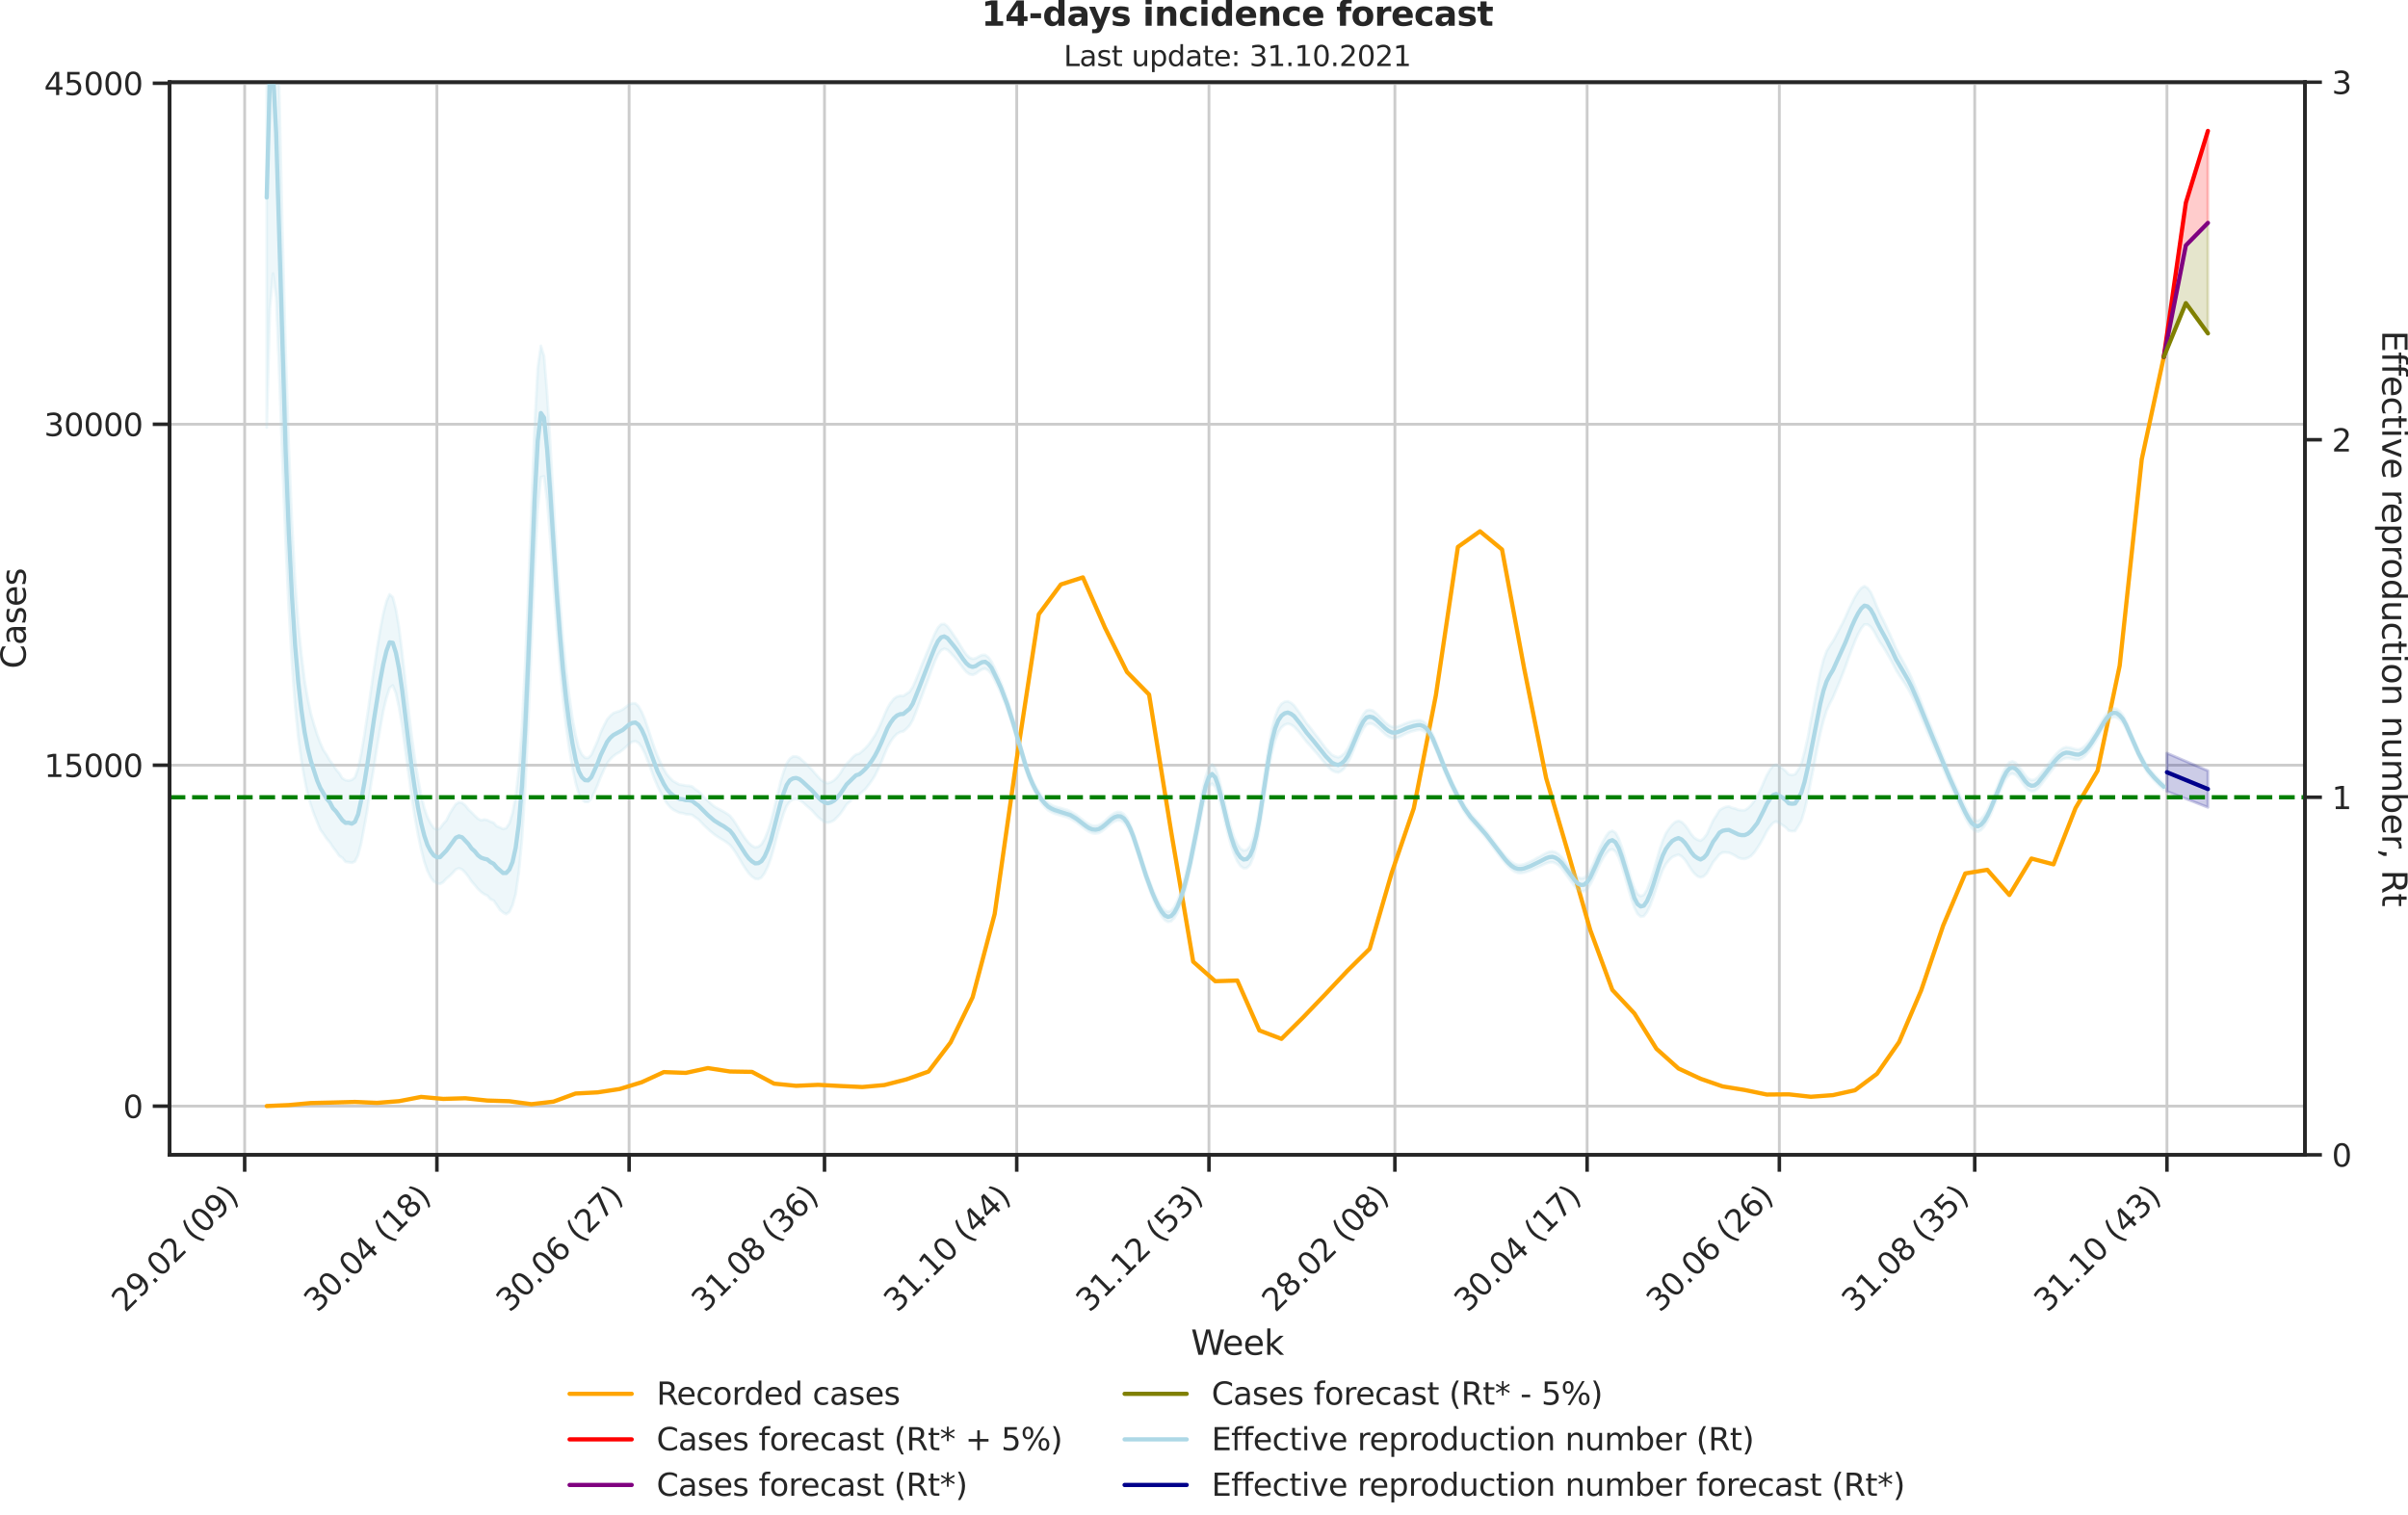 <?xml version="1.0" encoding="utf-8" standalone="no"?>
<!DOCTYPE svg PUBLIC "-//W3C//DTD SVG 1.1//EN"
  "http://www.w3.org/Graphics/SVG/1.1/DTD/svg11.dtd">
<svg height="536.657pt" version="1.1" viewBox="0 0 853.09 536.657" width="853.09pt" xmlns="http://www.w3.org/2000/svg" xmlns:xlink="http://www.w3.org/1999/xlink">
 <defs>
  <style type="text/css">*{stroke-linecap:butt;stroke-linejoin:round;}</style>
 </defs>
 <g id="figure_1">
  <g id="patch_1">
   <path d="M 0 536.657 
L 853.09 536.657 
L 853.09 0 
L 0 0 
z
" style="fill:none;"/>
  </g>
  <g id="axes_1">
   <g id="patch_2">
    <path d="M 60.108 409.147 
L 816.591 409.147 
L 816.591 29.118 
L 60.108 29.118 
z
" style="fill:none;"/>
   </g>
   <g id="matplotlib.axis_1">
    <g id="xtick_1">
     <g id="line2d_1">
      <path clip-path="url(#p8e65e2addf)" d="M 86.678 409.147 
L 86.678 29.118 
" style="fill:none;stroke:#cccccc;stroke-linecap:round;"/>
     </g>
     <g id="line2d_2">
      <defs>
       <path d="M 0 0 
L 0 6 
" id="m6e261fe78d" style="stroke:#262626;stroke-width:1.25;"/>
      </defs>
      <g>
       <use style="fill:#262626;stroke:#262626;stroke-width:1.25;" x="86.678" xlink:href="#m6e261fe78d" y="409.147"/>
      </g>
     </g>
     <g id="text_1">
      <!-- 29.02 (09) -->
      <g style="fill:#262626;" transform="translate(44.354 465.264)rotate(-45)scale(0.11 -0.11)">
       <defs>
        <path d="M 1228 531 
L 3431 531 
L 3431 0 
L 469 0 
L 469 531 
Q 828 903 1448 1529 
Q 2069 2156 2228 2338 
Q 2531 2678 2651 2914 
Q 2772 3150 2772 3378 
Q 2772 3750 2511 3984 
Q 2250 4219 1831 4219 
Q 1534 4219 1204 4116 
Q 875 4013 500 3803 
L 500 4441 
Q 881 4594 1212 4672 
Q 1544 4750 1819 4750 
Q 2544 4750 2975 4387 
Q 3406 4025 3406 3419 
Q 3406 3131 3298 2873 
Q 3191 2616 2906 2266 
Q 2828 2175 2409 1742 
Q 1991 1309 1228 531 
z
" id="DejaVuSans-32" transform="scale(0.016)"/>
        <path d="M 703 97 
L 703 672 
Q 941 559 1184 500 
Q 1428 441 1663 441 
Q 2288 441 2617 861 
Q 2947 1281 2994 2138 
Q 2813 1869 2534 1725 
Q 2256 1581 1919 1581 
Q 1219 1581 811 2004 
Q 403 2428 403 3163 
Q 403 3881 828 4315 
Q 1253 4750 1959 4750 
Q 2769 4750 3195 4129 
Q 3622 3509 3622 2328 
Q 3622 1225 3098 567 
Q 2575 -91 1691 -91 
Q 1453 -91 1209 -44 
Q 966 3 703 97 
z
M 1959 2075 
Q 2384 2075 2632 2365 
Q 2881 2656 2881 3163 
Q 2881 3666 2632 3958 
Q 2384 4250 1959 4250 
Q 1534 4250 1286 3958 
Q 1038 3666 1038 3163 
Q 1038 2656 1286 2365 
Q 1534 2075 1959 2075 
z
" id="DejaVuSans-39" transform="scale(0.016)"/>
        <path d="M 684 794 
L 1344 794 
L 1344 0 
L 684 0 
L 684 794 
z
" id="DejaVuSans-2e" transform="scale(0.016)"/>
        <path d="M 2034 4250 
Q 1547 4250 1301 3770 
Q 1056 3291 1056 2328 
Q 1056 1369 1301 889 
Q 1547 409 2034 409 
Q 2525 409 2770 889 
Q 3016 1369 3016 2328 
Q 3016 3291 2770 3770 
Q 2525 4250 2034 4250 
z
M 2034 4750 
Q 2819 4750 3233 4129 
Q 3647 3509 3647 2328 
Q 3647 1150 3233 529 
Q 2819 -91 2034 -91 
Q 1250 -91 836 529 
Q 422 1150 422 2328 
Q 422 3509 836 4129 
Q 1250 4750 2034 4750 
z
" id="DejaVuSans-30" transform="scale(0.016)"/>
        <path id="DejaVuSans-20" transform="scale(0.016)"/>
        <path d="M 1984 4856 
Q 1566 4138 1362 3434 
Q 1159 2731 1159 2009 
Q 1159 1288 1364 580 
Q 1569 -128 1984 -844 
L 1484 -844 
Q 1016 -109 783 600 
Q 550 1309 550 2009 
Q 550 2706 781 3412 
Q 1013 4119 1484 4856 
L 1984 4856 
z
" id="DejaVuSans-28" transform="scale(0.016)"/>
        <path d="M 513 4856 
L 1013 4856 
Q 1481 4119 1714 3412 
Q 1947 2706 1947 2009 
Q 1947 1309 1714 600 
Q 1481 -109 1013 -844 
L 513 -844 
Q 928 -128 1133 580 
Q 1338 1288 1338 2009 
Q 1338 2731 1133 3434 
Q 928 4138 513 4856 
z
" id="DejaVuSans-29" transform="scale(0.016)"/>
       </defs>
       <use xlink:href="#DejaVuSans-32"/>
       <use x="63.623" xlink:href="#DejaVuSans-39"/>
       <use x="127.246" xlink:href="#DejaVuSans-2e"/>
       <use x="159.033" xlink:href="#DejaVuSans-30"/>
       <use x="222.656" xlink:href="#DejaVuSans-32"/>
       <use x="286.279" xlink:href="#DejaVuSans-20"/>
       <use x="318.066" xlink:href="#DejaVuSans-28"/>
       <use x="357.08" xlink:href="#DejaVuSans-30"/>
       <use x="420.703" xlink:href="#DejaVuSans-39"/>
       <use x="484.326" xlink:href="#DejaVuSans-29"/>
      </g>
     </g>
    </g>
    <g id="xtick_2">
     <g id="line2d_3">
      <path clip-path="url(#p8e65e2addf)" d="M 154.78 409.147 
L 154.78 29.118 
" style="fill:none;stroke:#cccccc;stroke-linecap:round;"/>
     </g>
     <g id="line2d_4">
      <g>
       <use style="fill:#262626;stroke:#262626;stroke-width:1.25;" x="154.78" xlink:href="#m6e261fe78d" y="409.147"/>
      </g>
     </g>
     <g id="text_2">
      <!-- 30.04 (18) -->
      <g style="fill:#262626;" transform="translate(112.455 465.264)rotate(-45)scale(0.11 -0.11)">
       <defs>
        <path d="M 2597 2516 
Q 3050 2419 3304 2112 
Q 3559 1806 3559 1356 
Q 3559 666 3084 287 
Q 2609 -91 1734 -91 
Q 1441 -91 1130 -33 
Q 819 25 488 141 
L 488 750 
Q 750 597 1062 519 
Q 1375 441 1716 441 
Q 2309 441 2620 675 
Q 2931 909 2931 1356 
Q 2931 1769 2642 2001 
Q 2353 2234 1838 2234 
L 1294 2234 
L 1294 2753 
L 1863 2753 
Q 2328 2753 2575 2939 
Q 2822 3125 2822 3475 
Q 2822 3834 2567 4026 
Q 2313 4219 1838 4219 
Q 1578 4219 1281 4162 
Q 984 4106 628 3988 
L 628 4550 
Q 988 4650 1302 4700 
Q 1616 4750 1894 4750 
Q 2613 4750 3031 4423 
Q 3450 4097 3450 3541 
Q 3450 3153 3228 2886 
Q 3006 2619 2597 2516 
z
" id="DejaVuSans-33" transform="scale(0.016)"/>
        <path d="M 2419 4116 
L 825 1625 
L 2419 1625 
L 2419 4116 
z
M 2253 4666 
L 3047 4666 
L 3047 1625 
L 3713 1625 
L 3713 1100 
L 3047 1100 
L 3047 0 
L 2419 0 
L 2419 1100 
L 313 1100 
L 313 1709 
L 2253 4666 
z
" id="DejaVuSans-34" transform="scale(0.016)"/>
        <path d="M 794 531 
L 1825 531 
L 1825 4091 
L 703 3866 
L 703 4441 
L 1819 4666 
L 2450 4666 
L 2450 531 
L 3481 531 
L 3481 0 
L 794 0 
L 794 531 
z
" id="DejaVuSans-31" transform="scale(0.016)"/>
        <path d="M 2034 2216 
Q 1584 2216 1326 1975 
Q 1069 1734 1069 1313 
Q 1069 891 1326 650 
Q 1584 409 2034 409 
Q 2484 409 2743 651 
Q 3003 894 3003 1313 
Q 3003 1734 2745 1975 
Q 2488 2216 2034 2216 
z
M 1403 2484 
Q 997 2584 770 2862 
Q 544 3141 544 3541 
Q 544 4100 942 4425 
Q 1341 4750 2034 4750 
Q 2731 4750 3128 4425 
Q 3525 4100 3525 3541 
Q 3525 3141 3298 2862 
Q 3072 2584 2669 2484 
Q 3125 2378 3379 2068 
Q 3634 1759 3634 1313 
Q 3634 634 3220 271 
Q 2806 -91 2034 -91 
Q 1263 -91 848 271 
Q 434 634 434 1313 
Q 434 1759 690 2068 
Q 947 2378 1403 2484 
z
M 1172 3481 
Q 1172 3119 1398 2916 
Q 1625 2713 2034 2713 
Q 2441 2713 2670 2916 
Q 2900 3119 2900 3481 
Q 2900 3844 2670 4047 
Q 2441 4250 2034 4250 
Q 1625 4250 1398 4047 
Q 1172 3844 1172 3481 
z
" id="DejaVuSans-38" transform="scale(0.016)"/>
       </defs>
       <use xlink:href="#DejaVuSans-33"/>
       <use x="63.623" xlink:href="#DejaVuSans-30"/>
       <use x="127.246" xlink:href="#DejaVuSans-2e"/>
       <use x="159.033" xlink:href="#DejaVuSans-30"/>
       <use x="222.656" xlink:href="#DejaVuSans-34"/>
       <use x="286.279" xlink:href="#DejaVuSans-20"/>
       <use x="318.066" xlink:href="#DejaVuSans-28"/>
       <use x="357.08" xlink:href="#DejaVuSans-31"/>
       <use x="420.703" xlink:href="#DejaVuSans-38"/>
       <use x="484.326" xlink:href="#DejaVuSans-29"/>
      </g>
     </g>
    </g>
    <g id="xtick_3">
     <g id="line2d_5">
      <path clip-path="url(#p8e65e2addf)" d="M 222.881 409.147 
L 222.881 29.118 
" style="fill:none;stroke:#cccccc;stroke-linecap:round;"/>
     </g>
     <g id="line2d_6">
      <g>
       <use style="fill:#262626;stroke:#262626;stroke-width:1.25;" x="222.881" xlink:href="#m6e261fe78d" y="409.147"/>
      </g>
     </g>
     <g id="text_3">
      <!-- 30.06 (27) -->
      <g style="fill:#262626;" transform="translate(180.557 465.264)rotate(-45)scale(0.11 -0.11)">
       <defs>
        <path d="M 2113 2584 
Q 1688 2584 1439 2293 
Q 1191 2003 1191 1497 
Q 1191 994 1439 701 
Q 1688 409 2113 409 
Q 2538 409 2786 701 
Q 3034 994 3034 1497 
Q 3034 2003 2786 2293 
Q 2538 2584 2113 2584 
z
M 3366 4563 
L 3366 3988 
Q 3128 4100 2886 4159 
Q 2644 4219 2406 4219 
Q 1781 4219 1451 3797 
Q 1122 3375 1075 2522 
Q 1259 2794 1537 2939 
Q 1816 3084 2150 3084 
Q 2853 3084 3261 2657 
Q 3669 2231 3669 1497 
Q 3669 778 3244 343 
Q 2819 -91 2113 -91 
Q 1303 -91 875 529 
Q 447 1150 447 2328 
Q 447 3434 972 4092 
Q 1497 4750 2381 4750 
Q 2619 4750 2861 4703 
Q 3103 4656 3366 4563 
z
" id="DejaVuSans-36" transform="scale(0.016)"/>
        <path d="M 525 4666 
L 3525 4666 
L 3525 4397 
L 1831 0 
L 1172 0 
L 2766 4134 
L 525 4134 
L 525 4666 
z
" id="DejaVuSans-37" transform="scale(0.016)"/>
       </defs>
       <use xlink:href="#DejaVuSans-33"/>
       <use x="63.623" xlink:href="#DejaVuSans-30"/>
       <use x="127.246" xlink:href="#DejaVuSans-2e"/>
       <use x="159.033" xlink:href="#DejaVuSans-30"/>
       <use x="222.656" xlink:href="#DejaVuSans-36"/>
       <use x="286.279" xlink:href="#DejaVuSans-20"/>
       <use x="318.066" xlink:href="#DejaVuSans-28"/>
       <use x="357.08" xlink:href="#DejaVuSans-32"/>
       <use x="420.703" xlink:href="#DejaVuSans-37"/>
       <use x="484.326" xlink:href="#DejaVuSans-29"/>
      </g>
     </g>
    </g>
    <g id="xtick_4">
     <g id="line2d_7">
      <path clip-path="url(#p8e65e2addf)" d="M 292.099 409.147 
L 292.099 29.118 
" style="fill:none;stroke:#cccccc;stroke-linecap:round;"/>
     </g>
     <g id="line2d_8">
      <g>
       <use style="fill:#262626;stroke:#262626;stroke-width:1.25;" x="292.099" xlink:href="#m6e261fe78d" y="409.147"/>
      </g>
     </g>
     <g id="text_4">
      <!-- 31.08 (36) -->
      <g style="fill:#262626;" transform="translate(249.775 465.264)rotate(-45)scale(0.11 -0.11)">
       <use xlink:href="#DejaVuSans-33"/>
       <use x="63.623" xlink:href="#DejaVuSans-31"/>
       <use x="127.246" xlink:href="#DejaVuSans-2e"/>
       <use x="159.033" xlink:href="#DejaVuSans-30"/>
       <use x="222.656" xlink:href="#DejaVuSans-38"/>
       <use x="286.279" xlink:href="#DejaVuSans-20"/>
       <use x="318.066" xlink:href="#DejaVuSans-28"/>
       <use x="357.08" xlink:href="#DejaVuSans-33"/>
       <use x="420.703" xlink:href="#DejaVuSans-36"/>
       <use x="484.326" xlink:href="#DejaVuSans-29"/>
      </g>
     </g>
    </g>
    <g id="xtick_5">
     <g id="line2d_9">
      <path clip-path="url(#p8e65e2addf)" d="M 360.2 409.147 
L 360.2 29.118 
" style="fill:none;stroke:#cccccc;stroke-linecap:round;"/>
     </g>
     <g id="line2d_10">
      <g>
       <use style="fill:#262626;stroke:#262626;stroke-width:1.25;" x="360.2" xlink:href="#m6e261fe78d" y="409.147"/>
      </g>
     </g>
     <g id="text_5">
      <!-- 31.10 (44) -->
      <g style="fill:#262626;" transform="translate(317.876 465.264)rotate(-45)scale(0.11 -0.11)">
       <use xlink:href="#DejaVuSans-33"/>
       <use x="63.623" xlink:href="#DejaVuSans-31"/>
       <use x="127.246" xlink:href="#DejaVuSans-2e"/>
       <use x="159.033" xlink:href="#DejaVuSans-31"/>
       <use x="222.656" xlink:href="#DejaVuSans-30"/>
       <use x="286.279" xlink:href="#DejaVuSans-20"/>
       <use x="318.066" xlink:href="#DejaVuSans-28"/>
       <use x="357.08" xlink:href="#DejaVuSans-34"/>
       <use x="420.703" xlink:href="#DejaVuSans-34"/>
       <use x="484.326" xlink:href="#DejaVuSans-29"/>
      </g>
     </g>
    </g>
    <g id="xtick_6">
     <g id="line2d_11">
      <path clip-path="url(#p8e65e2addf)" d="M 428.302 409.147 
L 428.302 29.118 
" style="fill:none;stroke:#cccccc;stroke-linecap:round;"/>
     </g>
     <g id="line2d_12">
      <g>
       <use style="fill:#262626;stroke:#262626;stroke-width:1.25;" x="428.302" xlink:href="#m6e261fe78d" y="409.147"/>
      </g>
     </g>
     <g id="text_6">
      <!-- 31.12 (53) -->
      <g style="fill:#262626;" transform="translate(385.977 465.264)rotate(-45)scale(0.11 -0.11)">
       <defs>
        <path d="M 691 4666 
L 3169 4666 
L 3169 4134 
L 1269 4134 
L 1269 2991 
Q 1406 3038 1543 3061 
Q 1681 3084 1819 3084 
Q 2600 3084 3056 2656 
Q 3513 2228 3513 1497 
Q 3513 744 3044 326 
Q 2575 -91 1722 -91 
Q 1428 -91 1123 -41 
Q 819 9 494 109 
L 494 744 
Q 775 591 1075 516 
Q 1375 441 1709 441 
Q 2250 441 2565 725 
Q 2881 1009 2881 1497 
Q 2881 1984 2565 2268 
Q 2250 2553 1709 2553 
Q 1456 2553 1204 2497 
Q 953 2441 691 2322 
L 691 4666 
z
" id="DejaVuSans-35" transform="scale(0.016)"/>
       </defs>
       <use xlink:href="#DejaVuSans-33"/>
       <use x="63.623" xlink:href="#DejaVuSans-31"/>
       <use x="127.246" xlink:href="#DejaVuSans-2e"/>
       <use x="159.033" xlink:href="#DejaVuSans-31"/>
       <use x="222.656" xlink:href="#DejaVuSans-32"/>
       <use x="286.279" xlink:href="#DejaVuSans-20"/>
       <use x="318.066" xlink:href="#DejaVuSans-28"/>
       <use x="357.08" xlink:href="#DejaVuSans-35"/>
       <use x="420.703" xlink:href="#DejaVuSans-33"/>
       <use x="484.326" xlink:href="#DejaVuSans-29"/>
      </g>
     </g>
    </g>
    <g id="xtick_7">
     <g id="line2d_13">
      <path clip-path="url(#p8e65e2addf)" d="M 494.17 409.147 
L 494.17 29.118 
" style="fill:none;stroke:#cccccc;stroke-linecap:round;"/>
     </g>
     <g id="line2d_14">
      <g>
       <use style="fill:#262626;stroke:#262626;stroke-width:1.25;" x="494.17" xlink:href="#m6e261fe78d" y="409.147"/>
      </g>
     </g>
     <g id="text_7">
      <!-- 28.02 (08) -->
      <g style="fill:#262626;" transform="translate(451.846 465.264)rotate(-45)scale(0.11 -0.11)">
       <use xlink:href="#DejaVuSans-32"/>
       <use x="63.623" xlink:href="#DejaVuSans-38"/>
       <use x="127.246" xlink:href="#DejaVuSans-2e"/>
       <use x="159.033" xlink:href="#DejaVuSans-30"/>
       <use x="222.656" xlink:href="#DejaVuSans-32"/>
       <use x="286.279" xlink:href="#DejaVuSans-20"/>
       <use x="318.066" xlink:href="#DejaVuSans-28"/>
       <use x="357.08" xlink:href="#DejaVuSans-30"/>
       <use x="420.703" xlink:href="#DejaVuSans-38"/>
       <use x="484.326" xlink:href="#DejaVuSans-29"/>
      </g>
     </g>
    </g>
    <g id="xtick_8">
     <g id="line2d_15">
      <path clip-path="url(#p8e65e2addf)" d="M 562.271 409.147 
L 562.271 29.118 
" style="fill:none;stroke:#cccccc;stroke-linecap:round;"/>
     </g>
     <g id="line2d_16">
      <g>
       <use style="fill:#262626;stroke:#262626;stroke-width:1.25;" x="562.271" xlink:href="#m6e261fe78d" y="409.147"/>
      </g>
     </g>
     <g id="text_8">
      <!-- 30.04 (17) -->
      <g style="fill:#262626;" transform="translate(519.947 465.264)rotate(-45)scale(0.11 -0.11)">
       <use xlink:href="#DejaVuSans-33"/>
       <use x="63.623" xlink:href="#DejaVuSans-30"/>
       <use x="127.246" xlink:href="#DejaVuSans-2e"/>
       <use x="159.033" xlink:href="#DejaVuSans-30"/>
       <use x="222.656" xlink:href="#DejaVuSans-34"/>
       <use x="286.279" xlink:href="#DejaVuSans-20"/>
       <use x="318.066" xlink:href="#DejaVuSans-28"/>
       <use x="357.08" xlink:href="#DejaVuSans-31"/>
       <use x="420.703" xlink:href="#DejaVuSans-37"/>
       <use x="484.326" xlink:href="#DejaVuSans-29"/>
      </g>
     </g>
    </g>
    <g id="xtick_9">
     <g id="line2d_17">
      <path clip-path="url(#p8e65e2addf)" d="M 630.373 409.147 
L 630.373 29.118 
" style="fill:none;stroke:#cccccc;stroke-linecap:round;"/>
     </g>
     <g id="line2d_18">
      <g>
       <use style="fill:#262626;stroke:#262626;stroke-width:1.25;" x="630.373" xlink:href="#m6e261fe78d" y="409.147"/>
      </g>
     </g>
     <g id="text_9">
      <!-- 30.06 (26) -->
      <g style="fill:#262626;" transform="translate(588.049 465.264)rotate(-45)scale(0.11 -0.11)">
       <use xlink:href="#DejaVuSans-33"/>
       <use x="63.623" xlink:href="#DejaVuSans-30"/>
       <use x="127.246" xlink:href="#DejaVuSans-2e"/>
       <use x="159.033" xlink:href="#DejaVuSans-30"/>
       <use x="222.656" xlink:href="#DejaVuSans-36"/>
       <use x="286.279" xlink:href="#DejaVuSans-20"/>
       <use x="318.066" xlink:href="#DejaVuSans-28"/>
       <use x="357.08" xlink:href="#DejaVuSans-32"/>
       <use x="420.703" xlink:href="#DejaVuSans-36"/>
       <use x="484.326" xlink:href="#DejaVuSans-29"/>
      </g>
     </g>
    </g>
    <g id="xtick_10">
     <g id="line2d_19">
      <path clip-path="url(#p8e65e2addf)" d="M 699.591 409.147 
L 699.591 29.118 
" style="fill:none;stroke:#cccccc;stroke-linecap:round;"/>
     </g>
     <g id="line2d_20">
      <g>
       <use style="fill:#262626;stroke:#262626;stroke-width:1.25;" x="699.591" xlink:href="#m6e261fe78d" y="409.147"/>
      </g>
     </g>
     <g id="text_10">
      <!-- 31.08 (35) -->
      <g style="fill:#262626;" transform="translate(657.266 465.264)rotate(-45)scale(0.11 -0.11)">
       <use xlink:href="#DejaVuSans-33"/>
       <use x="63.623" xlink:href="#DejaVuSans-31"/>
       <use x="127.246" xlink:href="#DejaVuSans-2e"/>
       <use x="159.033" xlink:href="#DejaVuSans-30"/>
       <use x="222.656" xlink:href="#DejaVuSans-38"/>
       <use x="286.279" xlink:href="#DejaVuSans-20"/>
       <use x="318.066" xlink:href="#DejaVuSans-28"/>
       <use x="357.08" xlink:href="#DejaVuSans-33"/>
       <use x="420.703" xlink:href="#DejaVuSans-35"/>
       <use x="484.326" xlink:href="#DejaVuSans-29"/>
      </g>
     </g>
    </g>
    <g id="xtick_11">
     <g id="line2d_21">
      <path clip-path="url(#p8e65e2addf)" d="M 767.692 409.147 
L 767.692 29.118 
" style="fill:none;stroke:#cccccc;stroke-linecap:round;"/>
     </g>
     <g id="line2d_22">
      <g>
       <use style="fill:#262626;stroke:#262626;stroke-width:1.25;" x="767.692" xlink:href="#m6e261fe78d" y="409.147"/>
      </g>
     </g>
     <g id="text_11">
      <!-- 31.10 (43) -->
      <g style="fill:#262626;" transform="translate(725.368 465.264)rotate(-45)scale(0.11 -0.11)">
       <use xlink:href="#DejaVuSans-33"/>
       <use x="63.623" xlink:href="#DejaVuSans-31"/>
       <use x="127.246" xlink:href="#DejaVuSans-2e"/>
       <use x="159.033" xlink:href="#DejaVuSans-31"/>
       <use x="222.656" xlink:href="#DejaVuSans-30"/>
       <use x="286.279" xlink:href="#DejaVuSans-20"/>
       <use x="318.066" xlink:href="#DejaVuSans-28"/>
       <use x="357.08" xlink:href="#DejaVuSans-34"/>
       <use x="420.703" xlink:href="#DejaVuSans-33"/>
       <use x="484.326" xlink:href="#DejaVuSans-29"/>
      </g>
     </g>
    </g>
    <g id="text_12">
     <!-- Week -->
     <g style="fill:#262626;" transform="translate(421.911 479.999)scale(0.12 -0.12)">
      <defs>
       <path d="M 213 4666 
L 850 4666 
L 1831 722 
L 2809 4666 
L 3519 4666 
L 4500 722 
L 5478 4666 
L 6119 4666 
L 4947 0 
L 4153 0 
L 3169 4050 
L 2175 0 
L 1381 0 
L 213 4666 
z
" id="DejaVuSans-57" transform="scale(0.016)"/>
       <path d="M 3597 1894 
L 3597 1613 
L 953 1613 
Q 991 1019 1311 708 
Q 1631 397 2203 397 
Q 2534 397 2845 478 
Q 3156 559 3463 722 
L 3463 178 
Q 3153 47 2828 -22 
Q 2503 -91 2169 -91 
Q 1331 -91 842 396 
Q 353 884 353 1716 
Q 353 2575 817 3079 
Q 1281 3584 2069 3584 
Q 2775 3584 3186 3129 
Q 3597 2675 3597 1894 
z
M 3022 2063 
Q 3016 2534 2758 2815 
Q 2500 3097 2075 3097 
Q 1594 3097 1305 2825 
Q 1016 2553 972 2059 
L 3022 2063 
z
" id="DejaVuSans-65" transform="scale(0.016)"/>
       <path d="M 581 4863 
L 1159 4863 
L 1159 1991 
L 2875 3500 
L 3609 3500 
L 1753 1863 
L 3688 0 
L 2938 0 
L 1159 1709 
L 1159 0 
L 581 0 
L 581 4863 
z
" id="DejaVuSans-6b" transform="scale(0.016)"/>
      </defs>
      <use xlink:href="#DejaVuSans-57"/>
      <use x="93.002" xlink:href="#DejaVuSans-65"/>
      <use x="154.525" xlink:href="#DejaVuSans-65"/>
      <use x="216.049" xlink:href="#DejaVuSans-6b"/>
     </g>
    </g>
   </g>
   <g id="matplotlib.axis_2">
    <g id="ytick_1">
     <g id="line2d_23">
      <path clip-path="url(#p8e65e2addf)" d="M 60.108 391.905 
L 816.591 391.905 
" style="fill:none;stroke:#cccccc;stroke-linecap:round;"/>
     </g>
     <g id="line2d_24">
      <defs>
       <path d="M 0 0 
L -6 0 
" id="mc7f6aad18e" style="stroke:#262626;stroke-width:1.25;"/>
      </defs>
      <g>
       <use style="fill:#262626;stroke:#262626;stroke-width:1.25;" x="60.108" xlink:href="#mc7f6aad18e" y="391.905"/>
      </g>
     </g>
     <g id="text_13">
      <!-- 0 -->
      <g style="fill:#262626;" transform="translate(43.609 396.084)scale(0.11 -0.11)">
       <use xlink:href="#DejaVuSans-30"/>
      </g>
     </g>
    </g>
    <g id="ytick_2">
     <g id="line2d_25">
      <path clip-path="url(#p8e65e2addf)" d="M 60.108 271.105 
L 816.591 271.105 
" style="fill:none;stroke:#cccccc;stroke-linecap:round;"/>
     </g>
     <g id="line2d_26">
      <g>
       <use style="fill:#262626;stroke:#262626;stroke-width:1.25;" x="60.108" xlink:href="#mc7f6aad18e" y="271.105"/>
      </g>
     </g>
     <g id="text_14">
      <!-- 15000 -->
      <g style="fill:#262626;" transform="translate(15.614 275.284)scale(0.11 -0.11)">
       <use xlink:href="#DejaVuSans-31"/>
       <use x="63.623" xlink:href="#DejaVuSans-35"/>
       <use x="127.246" xlink:href="#DejaVuSans-30"/>
       <use x="190.869" xlink:href="#DejaVuSans-30"/>
       <use x="254.492" xlink:href="#DejaVuSans-30"/>
      </g>
     </g>
    </g>
    <g id="ytick_3">
     <g id="line2d_27">
      <path clip-path="url(#p8e65e2addf)" d="M 60.108 150.305 
L 816.591 150.305 
" style="fill:none;stroke:#cccccc;stroke-linecap:round;"/>
     </g>
     <g id="line2d_28">
      <g>
       <use style="fill:#262626;stroke:#262626;stroke-width:1.25;" x="60.108" xlink:href="#mc7f6aad18e" y="150.305"/>
      </g>
     </g>
     <g id="text_15">
      <!-- 30000 -->
      <g style="fill:#262626;" transform="translate(15.614 154.484)scale(0.11 -0.11)">
       <use xlink:href="#DejaVuSans-33"/>
       <use x="63.623" xlink:href="#DejaVuSans-30"/>
       <use x="127.246" xlink:href="#DejaVuSans-30"/>
       <use x="190.869" xlink:href="#DejaVuSans-30"/>
       <use x="254.492" xlink:href="#DejaVuSans-30"/>
      </g>
     </g>
    </g>
    <g id="ytick_4">
     <g id="line2d_29">
      <path clip-path="url(#p8e65e2addf)" d="M 60.108 29.504 
L 816.591 29.504 
" style="fill:none;stroke:#cccccc;stroke-linecap:round;"/>
     </g>
     <g id="line2d_30">
      <g>
       <use style="fill:#262626;stroke:#262626;stroke-width:1.25;" x="60.108" xlink:href="#mc7f6aad18e" y="29.504"/>
      </g>
     </g>
     <g id="text_16">
      <!-- 45000 -->
      <g style="fill:#262626;" transform="translate(15.614 33.683)scale(0.11 -0.11)">
       <use xlink:href="#DejaVuSans-34"/>
       <use x="63.623" xlink:href="#DejaVuSans-35"/>
       <use x="127.246" xlink:href="#DejaVuSans-30"/>
       <use x="190.869" xlink:href="#DejaVuSans-30"/>
       <use x="254.492" xlink:href="#DejaVuSans-30"/>
      </g>
     </g>
    </g>
    <g id="text_17">
     <!-- Cases -->
     <g style="fill:#262626;" transform="translate(9.118 236.942)rotate(-90)scale(0.12 -0.12)">
      <defs>
       <path d="M 4122 4306 
L 4122 3641 
Q 3803 3938 3442 4084 
Q 3081 4231 2675 4231 
Q 1875 4231 1450 3742 
Q 1025 3253 1025 2328 
Q 1025 1406 1450 917 
Q 1875 428 2675 428 
Q 3081 428 3442 575 
Q 3803 722 4122 1019 
L 4122 359 
Q 3791 134 3420 21 
Q 3050 -91 2638 -91 
Q 1578 -91 968 557 
Q 359 1206 359 2328 
Q 359 3453 968 4101 
Q 1578 4750 2638 4750 
Q 3056 4750 3426 4639 
Q 3797 4528 4122 4306 
z
" id="DejaVuSans-43" transform="scale(0.016)"/>
       <path d="M 2194 1759 
Q 1497 1759 1228 1600 
Q 959 1441 959 1056 
Q 959 750 1161 570 
Q 1363 391 1709 391 
Q 2188 391 2477 730 
Q 2766 1069 2766 1631 
L 2766 1759 
L 2194 1759 
z
M 3341 1997 
L 3341 0 
L 2766 0 
L 2766 531 
Q 2569 213 2275 61 
Q 1981 -91 1556 -91 
Q 1019 -91 701 211 
Q 384 513 384 1019 
Q 384 1609 779 1909 
Q 1175 2209 1959 2209 
L 2766 2209 
L 2766 2266 
Q 2766 2663 2505 2880 
Q 2244 3097 1772 3097 
Q 1472 3097 1187 3025 
Q 903 2953 641 2809 
L 641 3341 
Q 956 3463 1253 3523 
Q 1550 3584 1831 3584 
Q 2591 3584 2966 3190 
Q 3341 2797 3341 1997 
z
" id="DejaVuSans-61" transform="scale(0.016)"/>
       <path d="M 2834 3397 
L 2834 2853 
Q 2591 2978 2328 3040 
Q 2066 3103 1784 3103 
Q 1356 3103 1142 2972 
Q 928 2841 928 2578 
Q 928 2378 1081 2264 
Q 1234 2150 1697 2047 
L 1894 2003 
Q 2506 1872 2764 1633 
Q 3022 1394 3022 966 
Q 3022 478 2636 193 
Q 2250 -91 1575 -91 
Q 1294 -91 989 -36 
Q 684 19 347 128 
L 347 722 
Q 666 556 975 473 
Q 1284 391 1588 391 
Q 1994 391 2212 530 
Q 2431 669 2431 922 
Q 2431 1156 2273 1281 
Q 2116 1406 1581 1522 
L 1381 1569 
Q 847 1681 609 1914 
Q 372 2147 372 2553 
Q 372 3047 722 3315 
Q 1072 3584 1716 3584 
Q 2034 3584 2315 3537 
Q 2597 3491 2834 3397 
z
" id="DejaVuSans-73" transform="scale(0.016)"/>
      </defs>
      <use xlink:href="#DejaVuSans-43"/>
      <use x="69.824" xlink:href="#DejaVuSans-61"/>
      <use x="131.104" xlink:href="#DejaVuSans-73"/>
      <use x="183.203" xlink:href="#DejaVuSans-65"/>
      <use x="244.727" xlink:href="#DejaVuSans-73"/>
     </g>
    </g>
   </g>
   <g id="PolyCollection_1">
    <defs>
     <path d="M 766.576 -410.206 
L 766.576 -410.206 
L 774.39 -464.808 
L 782.205 -490.265 
L 782.205 -457.681 
L 782.205 -457.681 
L 774.39 -449.716 
L 766.576 -410.206 
z
" id="m0db243e1db" style="stroke:#ff0000;stroke-opacity:0.2;"/>
    </defs>
    <g clip-path="url(#p8e65e2addf)">
     <use style="fill:#ff0000;fill-opacity:0.2;stroke:#ff0000;stroke-opacity:0.2;" x="0" xlink:href="#m0db243e1db" y="536.657"/>
    </g>
   </g>
   <g id="PolyCollection_2">
    <defs>
     <path d="M 766.576 -410.206 
L 766.576 -410.206 
L 774.39 -449.716 
L 782.205 -457.681 
L 782.205 -418.534 
L 782.205 -418.534 
L 774.39 -429.253 
L 766.576 -410.206 
z
" id="mefecb3a3f9" style="stroke:#808000;stroke-opacity:0.2;"/>
    </defs>
    <g clip-path="url(#p8e65e2addf)">
     <use style="fill:#808000;fill-opacity:0.2;stroke:#808000;stroke-opacity:0.2;" x="0" xlink:href="#mefecb3a3f9" y="536.657"/>
    </g>
   </g>
   <g id="line2d_31">
    <path clip-path="url(#p8e65e2addf)" d="M 94.493 391.873 
L 102.308 391.527 
L 110.123 390.81 
L 117.938 390.625 
L 125.753 390.415 
L 133.568 390.745 
L 141.383 390.141 
L 149.197 388.635 
L 157.012 389.344 
L 164.827 389.111 
L 172.642 389.924 
L 180.457 390.166 
L 188.272 391.212 
L 196.087 390.31 
L 203.902 387.435 
L 211.717 387.025 
L 219.532 385.841 
L 227.347 383.433 
L 235.162 379.841 
L 242.976 380.123 
L 250.791 378.424 
L 258.606 379.632 
L 266.421 379.769 
L 274.236 383.932 
L 282.051 384.705 
L 289.866 384.359 
L 297.681 384.77 
L 305.496 385.132 
L 313.311 384.432 
L 321.126 382.418 
L 328.94 379.656 
L 336.755 369.348 
L 344.57 353.338 
L 352.385 323.822 
L 360.2 268.834 
L 368.015 217.622 
L 375.83 207.081 
L 383.645 204.568 
L 391.46 222.382 
L 399.275 238.11 
L 407.09 246.075 
L 414.905 294.645 
L 422.719 340.726 
L 430.534 347.644 
L 438.349 347.402 
L 446.164 365.087 
L 453.979 368.067 
L 461.794 360.32 
L 469.609 352.17 
L 477.424 343.875 
L 485.239 336.152 
L 493.054 309.221 
L 500.869 286.366 
L 508.683 246.405 
L 516.498 193.777 
L 524.313 188.236 
L 532.128 194.687 
L 539.943 236.701 
L 547.758 275.679 
L 555.573 302.215 
L 563.388 329.524 
L 571.203 350.712 
L 579.018 359.047 
L 586.833 371.578 
L 594.647 378.569 
L 602.462 382.201 
L 610.277 384.915 
L 618.092 386.179 
L 625.907 387.798 
L 633.722 387.725 
L 641.537 388.587 
L 649.352 388.007 
L 657.167 386.276 
L 664.982 380.429 
L 672.797 369.203 
L 680.612 350.922 
L 688.426 327.889 
L 696.241 309.463 
L 704.056 308.174 
L 711.871 317.089 
L 719.686 304.18 
L 727.501 306.242 
L 735.316 286.277 
L 743.131 273.038 
L 750.946 235.847 
L 758.761 162.755 
L 766.576 126.451 
" style="fill:none;stroke:#ffa500;stroke-linecap:round;stroke-width:1.5;"/>
   </g>
   <g id="line2d_32">
    <path clip-path="url(#p8e65e2addf)" d="M 766.576 126.451 
L 774.39 71.849 
L 782.205 46.392 
" style="fill:none;stroke:#ff0000;stroke-linecap:round;stroke-width:1.5;"/>
   </g>
   <g id="line2d_33">
    <path clip-path="url(#p8e65e2addf)" d="M 766.576 126.451 
L 774.39 86.941 
L 782.205 78.976 
" style="fill:none;stroke:#800080;stroke-linecap:round;stroke-width:1.5;"/>
   </g>
   <g id="line2d_34">
    <path clip-path="url(#p8e65e2addf)" d="M 766.576 126.451 
L 774.39 107.404 
L 782.205 118.123 
" style="fill:none;stroke:#808000;stroke-linecap:round;stroke-width:1.5;"/>
   </g>
   <g id="patch_3">
    <path d="M 60.108 409.147 
L 60.108 29.118 
" style="fill:none;stroke:#262626;stroke-linecap:square;stroke-linejoin:miter;stroke-width:1.25;"/>
   </g>
   <g id="patch_4">
    <path d="M 816.591 409.147 
L 816.591 29.118 
" style="fill:none;stroke:#262626;stroke-linecap:square;stroke-linejoin:miter;stroke-width:1.25;"/>
   </g>
   <g id="patch_5">
    <path d="M 60.108 409.147 
L 816.591 409.147 
" style="fill:none;stroke:#262626;stroke-linecap:square;stroke-linejoin:miter;stroke-width:1.25;"/>
   </g>
   <g id="patch_6">
    <path d="M 60.108 29.118 
L 816.591 29.118 
" style="fill:none;stroke:#262626;stroke-linecap:square;stroke-linejoin:miter;stroke-width:1.25;"/>
   </g>
   <g id="text_18">
    <!-- Last update: 31.10.2021 -->
    <g style="fill:#262626;" transform="translate(376.85 23.418)scale(0.1 -0.1)">
     <defs>
      <path d="M 628 4666 
L 1259 4666 
L 1259 531 
L 3531 531 
L 3531 0 
L 628 0 
L 628 4666 
z
" id="DejaVuSans-4c" transform="scale(0.016)"/>
      <path d="M 1172 4494 
L 1172 3500 
L 2356 3500 
L 2356 3053 
L 1172 3053 
L 1172 1153 
Q 1172 725 1289 603 
Q 1406 481 1766 481 
L 2356 481 
L 2356 0 
L 1766 0 
Q 1100 0 847 248 
Q 594 497 594 1153 
L 594 3053 
L 172 3053 
L 172 3500 
L 594 3500 
L 594 4494 
L 1172 4494 
z
" id="DejaVuSans-74" transform="scale(0.016)"/>
      <path d="M 544 1381 
L 544 3500 
L 1119 3500 
L 1119 1403 
Q 1119 906 1312 657 
Q 1506 409 1894 409 
Q 2359 409 2629 706 
Q 2900 1003 2900 1516 
L 2900 3500 
L 3475 3500 
L 3475 0 
L 2900 0 
L 2900 538 
Q 2691 219 2414 64 
Q 2138 -91 1772 -91 
Q 1169 -91 856 284 
Q 544 659 544 1381 
z
M 1991 3584 
L 1991 3584 
z
" id="DejaVuSans-75" transform="scale(0.016)"/>
      <path d="M 1159 525 
L 1159 -1331 
L 581 -1331 
L 581 3500 
L 1159 3500 
L 1159 2969 
Q 1341 3281 1617 3432 
Q 1894 3584 2278 3584 
Q 2916 3584 3314 3078 
Q 3713 2572 3713 1747 
Q 3713 922 3314 415 
Q 2916 -91 2278 -91 
Q 1894 -91 1617 61 
Q 1341 213 1159 525 
z
M 3116 1747 
Q 3116 2381 2855 2742 
Q 2594 3103 2138 3103 
Q 1681 3103 1420 2742 
Q 1159 2381 1159 1747 
Q 1159 1113 1420 752 
Q 1681 391 2138 391 
Q 2594 391 2855 752 
Q 3116 1113 3116 1747 
z
" id="DejaVuSans-70" transform="scale(0.016)"/>
      <path d="M 2906 2969 
L 2906 4863 
L 3481 4863 
L 3481 0 
L 2906 0 
L 2906 525 
Q 2725 213 2448 61 
Q 2172 -91 1784 -91 
Q 1150 -91 751 415 
Q 353 922 353 1747 
Q 353 2572 751 3078 
Q 1150 3584 1784 3584 
Q 2172 3584 2448 3432 
Q 2725 3281 2906 2969 
z
M 947 1747 
Q 947 1113 1208 752 
Q 1469 391 1925 391 
Q 2381 391 2643 752 
Q 2906 1113 2906 1747 
Q 2906 2381 2643 2742 
Q 2381 3103 1925 3103 
Q 1469 3103 1208 2742 
Q 947 2381 947 1747 
z
" id="DejaVuSans-64" transform="scale(0.016)"/>
      <path d="M 750 794 
L 1409 794 
L 1409 0 
L 750 0 
L 750 794 
z
M 750 3309 
L 1409 3309 
L 1409 2516 
L 750 2516 
L 750 3309 
z
" id="DejaVuSans-3a" transform="scale(0.016)"/>
     </defs>
     <use xlink:href="#DejaVuSans-4c"/>
     <use x="55.713" xlink:href="#DejaVuSans-61"/>
     <use x="116.992" xlink:href="#DejaVuSans-73"/>
     <use x="169.092" xlink:href="#DejaVuSans-74"/>
     <use x="208.301" xlink:href="#DejaVuSans-20"/>
     <use x="240.088" xlink:href="#DejaVuSans-75"/>
     <use x="303.467" xlink:href="#DejaVuSans-70"/>
     <use x="366.943" xlink:href="#DejaVuSans-64"/>
     <use x="430.42" xlink:href="#DejaVuSans-61"/>
     <use x="491.699" xlink:href="#DejaVuSans-74"/>
     <use x="530.908" xlink:href="#DejaVuSans-65"/>
     <use x="592.432" xlink:href="#DejaVuSans-3a"/>
     <use x="626.123" xlink:href="#DejaVuSans-20"/>
     <use x="657.91" xlink:href="#DejaVuSans-33"/>
     <use x="721.533" xlink:href="#DejaVuSans-31"/>
     <use x="785.156" xlink:href="#DejaVuSans-2e"/>
     <use x="816.943" xlink:href="#DejaVuSans-31"/>
     <use x="880.566" xlink:href="#DejaVuSans-30"/>
     <use x="944.189" xlink:href="#DejaVuSans-2e"/>
     <use x="975.977" xlink:href="#DejaVuSans-32"/>
     <use x="1039.6" xlink:href="#DejaVuSans-30"/>
     <use x="1103.223" xlink:href="#DejaVuSans-32"/>
     <use x="1166.846" xlink:href="#DejaVuSans-31"/>
    </g>
   </g>
   <g id="text_19">
    <!-- 14-days incidence forecast -->
    <g style="fill:#262626;" transform="translate(347.685 9.118)scale(0.12 -0.12)">
     <defs>
      <path d="M 750 831 
L 1813 831 
L 1813 3847 
L 722 3622 
L 722 4441 
L 1806 4666 
L 2950 4666 
L 2950 831 
L 4013 831 
L 4013 0 
L 750 0 
L 750 831 
z
" id="DejaVuSans-Bold-31" transform="scale(0.016)"/>
      <path d="M 2356 3675 
L 1038 1722 
L 2356 1722 
L 2356 3675 
z
M 2156 4666 
L 3494 4666 
L 3494 1722 
L 4159 1722 
L 4159 850 
L 3494 850 
L 3494 0 
L 2356 0 
L 2356 850 
L 288 850 
L 288 1881 
L 2156 4666 
z
" id="DejaVuSans-Bold-34" transform="scale(0.016)"/>
      <path d="M 347 2297 
L 2309 2297 
L 2309 1388 
L 347 1388 
L 347 2297 
z
" id="DejaVuSans-Bold-2d" transform="scale(0.016)"/>
      <path d="M 2919 2988 
L 2919 4863 
L 4044 4863 
L 4044 0 
L 2919 0 
L 2919 506 
Q 2688 197 2409 53 
Q 2131 -91 1766 -91 
Q 1119 -91 703 423 
Q 288 938 288 1747 
Q 288 2556 703 3070 
Q 1119 3584 1766 3584 
Q 2128 3584 2408 3439 
Q 2688 3294 2919 2988 
z
M 2181 722 
Q 2541 722 2730 984 
Q 2919 1247 2919 1747 
Q 2919 2247 2730 2509 
Q 2541 2772 2181 2772 
Q 1825 2772 1636 2509 
Q 1447 2247 1447 1747 
Q 1447 1247 1636 984 
Q 1825 722 2181 722 
z
" id="DejaVuSans-Bold-64" transform="scale(0.016)"/>
      <path d="M 2106 1575 
Q 1756 1575 1579 1456 
Q 1403 1338 1403 1106 
Q 1403 894 1545 773 
Q 1688 653 1941 653 
Q 2256 653 2472 879 
Q 2688 1106 2688 1447 
L 2688 1575 
L 2106 1575 
z
M 3816 1997 
L 3816 0 
L 2688 0 
L 2688 519 
Q 2463 200 2181 54 
Q 1900 -91 1497 -91 
Q 953 -91 614 226 
Q 275 544 275 1050 
Q 275 1666 698 1953 
Q 1122 2241 2028 2241 
L 2688 2241 
L 2688 2328 
Q 2688 2594 2478 2717 
Q 2269 2841 1825 2841 
Q 1466 2841 1156 2769 
Q 847 2697 581 2553 
L 581 3406 
Q 941 3494 1303 3539 
Q 1666 3584 2028 3584 
Q 2975 3584 3395 3211 
Q 3816 2838 3816 1997 
z
" id="DejaVuSans-Bold-61" transform="scale(0.016)"/>
      <path d="M 78 3500 
L 1197 3500 
L 2138 1125 
L 2938 3500 
L 4056 3500 
L 2584 -331 
Q 2363 -916 2067 -1148 
Q 1772 -1381 1288 -1381 
L 641 -1381 
L 641 -647 
L 991 -647 
Q 1275 -647 1404 -556 
Q 1534 -466 1606 -231 
L 1638 -134 
L 78 3500 
z
" id="DejaVuSans-Bold-79" transform="scale(0.016)"/>
      <path d="M 3272 3391 
L 3272 2541 
Q 2913 2691 2578 2766 
Q 2244 2841 1947 2841 
Q 1628 2841 1473 2761 
Q 1319 2681 1319 2516 
Q 1319 2381 1436 2309 
Q 1553 2238 1856 2203 
L 2053 2175 
Q 2913 2066 3209 1816 
Q 3506 1566 3506 1031 
Q 3506 472 3093 190 
Q 2681 -91 1863 -91 
Q 1516 -91 1145 -36 
Q 775 19 384 128 
L 384 978 
Q 719 816 1070 734 
Q 1422 653 1784 653 
Q 2113 653 2278 743 
Q 2444 834 2444 1013 
Q 2444 1163 2330 1236 
Q 2216 1309 1875 1350 
L 1678 1375 
Q 931 1469 631 1722 
Q 331 1975 331 2491 
Q 331 3047 712 3315 
Q 1094 3584 1881 3584 
Q 2191 3584 2531 3537 
Q 2872 3491 3272 3391 
z
" id="DejaVuSans-Bold-73" transform="scale(0.016)"/>
      <path id="DejaVuSans-Bold-20" transform="scale(0.016)"/>
      <path d="M 538 3500 
L 1656 3500 
L 1656 0 
L 538 0 
L 538 3500 
z
M 538 4863 
L 1656 4863 
L 1656 3950 
L 538 3950 
L 538 4863 
z
" id="DejaVuSans-Bold-69" transform="scale(0.016)"/>
      <path d="M 4056 2131 
L 4056 0 
L 2931 0 
L 2931 347 
L 2931 1631 
Q 2931 2084 2911 2256 
Q 2891 2428 2841 2509 
Q 2775 2619 2662 2680 
Q 2550 2741 2406 2741 
Q 2056 2741 1856 2470 
Q 1656 2200 1656 1722 
L 1656 0 
L 538 0 
L 538 3500 
L 1656 3500 
L 1656 2988 
Q 1909 3294 2193 3439 
Q 2478 3584 2822 3584 
Q 3428 3584 3742 3212 
Q 4056 2841 4056 2131 
z
" id="DejaVuSans-Bold-6e" transform="scale(0.016)"/>
      <path d="M 3366 3391 
L 3366 2478 
Q 3138 2634 2908 2709 
Q 2678 2784 2431 2784 
Q 1963 2784 1702 2511 
Q 1441 2238 1441 1747 
Q 1441 1256 1702 982 
Q 1963 709 2431 709 
Q 2694 709 2930 787 
Q 3166 866 3366 1019 
L 3366 103 
Q 3103 6 2833 -42 
Q 2563 -91 2291 -91 
Q 1344 -91 809 395 
Q 275 881 275 1747 
Q 275 2613 809 3098 
Q 1344 3584 2291 3584 
Q 2566 3584 2833 3536 
Q 3100 3488 3366 3391 
z
" id="DejaVuSans-Bold-63" transform="scale(0.016)"/>
      <path d="M 4031 1759 
L 4031 1441 
L 1416 1441 
Q 1456 1047 1700 850 
Q 1944 653 2381 653 
Q 2734 653 3104 758 
Q 3475 863 3866 1075 
L 3866 213 
Q 3469 63 3072 -14 
Q 2675 -91 2278 -91 
Q 1328 -91 801 392 
Q 275 875 275 1747 
Q 275 2603 792 3093 
Q 1309 3584 2216 3584 
Q 3041 3584 3536 3087 
Q 4031 2591 4031 1759 
z
M 2881 2131 
Q 2881 2450 2695 2645 
Q 2509 2841 2209 2841 
Q 1884 2841 1681 2658 
Q 1478 2475 1428 2131 
L 2881 2131 
z
" id="DejaVuSans-Bold-65" transform="scale(0.016)"/>
      <path d="M 2841 4863 
L 2841 4128 
L 2222 4128 
Q 1984 4128 1890 4042 
Q 1797 3956 1797 3744 
L 1797 3500 
L 2753 3500 
L 2753 2700 
L 1797 2700 
L 1797 0 
L 678 0 
L 678 2700 
L 122 2700 
L 122 3500 
L 678 3500 
L 678 3744 
Q 678 4316 997 4589 
Q 1316 4863 1984 4863 
L 2841 4863 
z
" id="DejaVuSans-Bold-66" transform="scale(0.016)"/>
      <path d="M 2203 2784 
Q 1831 2784 1636 2517 
Q 1441 2250 1441 1747 
Q 1441 1244 1636 976 
Q 1831 709 2203 709 
Q 2569 709 2762 976 
Q 2956 1244 2956 1747 
Q 2956 2250 2762 2517 
Q 2569 2784 2203 2784 
z
M 2203 3584 
Q 3106 3584 3614 3096 
Q 4122 2609 4122 1747 
Q 4122 884 3614 396 
Q 3106 -91 2203 -91 
Q 1297 -91 786 396 
Q 275 884 275 1747 
Q 275 2609 786 3096 
Q 1297 3584 2203 3584 
z
" id="DejaVuSans-Bold-6f" transform="scale(0.016)"/>
      <path d="M 3138 2547 
Q 2991 2616 2845 2648 
Q 2700 2681 2553 2681 
Q 2122 2681 1889 2404 
Q 1656 2128 1656 1613 
L 1656 0 
L 538 0 
L 538 3500 
L 1656 3500 
L 1656 2925 
Q 1872 3269 2151 3426 
Q 2431 3584 2822 3584 
Q 2878 3584 2943 3579 
Q 3009 3575 3134 3559 
L 3138 2547 
z
" id="DejaVuSans-Bold-72" transform="scale(0.016)"/>
      <path d="M 1759 4494 
L 1759 3500 
L 2913 3500 
L 2913 2700 
L 1759 2700 
L 1759 1216 
Q 1759 972 1856 886 
Q 1953 800 2241 800 
L 2816 800 
L 2816 0 
L 1856 0 
Q 1194 0 917 276 
Q 641 553 641 1216 
L 641 2700 
L 84 2700 
L 84 3500 
L 641 3500 
L 641 4494 
L 1759 4494 
z
" id="DejaVuSans-Bold-74" transform="scale(0.016)"/>
     </defs>
     <use xlink:href="#DejaVuSans-Bold-31"/>
     <use x="69.58" xlink:href="#DejaVuSans-Bold-34"/>
     <use x="139.16" xlink:href="#DejaVuSans-Bold-2d"/>
     <use x="180.664" xlink:href="#DejaVuSans-Bold-64"/>
     <use x="252.246" xlink:href="#DejaVuSans-Bold-61"/>
     <use x="316.602" xlink:href="#DejaVuSans-Bold-79"/>
     <use x="381.787" xlink:href="#DejaVuSans-Bold-73"/>
     <use x="441.309" xlink:href="#DejaVuSans-Bold-20"/>
     <use x="476.123" xlink:href="#DejaVuSans-Bold-69"/>
     <use x="510.4" xlink:href="#DejaVuSans-Bold-6e"/>
     <use x="581.592" xlink:href="#DejaVuSans-Bold-63"/>
     <use x="640.869" xlink:href="#DejaVuSans-Bold-69"/>
     <use x="675.146" xlink:href="#DejaVuSans-Bold-64"/>
     <use x="746.729" xlink:href="#DejaVuSans-Bold-65"/>
     <use x="814.551" xlink:href="#DejaVuSans-Bold-6e"/>
     <use x="885.742" xlink:href="#DejaVuSans-Bold-63"/>
     <use x="945.02" xlink:href="#DejaVuSans-Bold-65"/>
     <use x="1012.842" xlink:href="#DejaVuSans-Bold-20"/>
     <use x="1047.656" xlink:href="#DejaVuSans-Bold-66"/>
     <use x="1091.162" xlink:href="#DejaVuSans-Bold-6f"/>
     <use x="1159.863" xlink:href="#DejaVuSans-Bold-72"/>
     <use x="1209.18" xlink:href="#DejaVuSans-Bold-65"/>
     <use x="1277.002" xlink:href="#DejaVuSans-Bold-63"/>
     <use x="1336.279" xlink:href="#DejaVuSans-Bold-61"/>
     <use x="1403.76" xlink:href="#DejaVuSans-Bold-73"/>
     <use x="1463.281" xlink:href="#DejaVuSans-Bold-74"/>
    </g>
   </g>
  </g>
  <g id="axes_2">
   <g id="matplotlib.axis_3">
    <g id="ytick_5">
     <g id="line2d_35">
      <defs>
       <path d="M 0 0 
L 6 0 
" id="m471f8a9430" style="stroke:#262626;stroke-width:1.25;"/>
      </defs>
      <g>
       <use style="fill:#262626;stroke:#262626;stroke-width:1.25;" x="816.591" xlink:href="#m471f8a9430" y="409.147"/>
      </g>
     </g>
     <g id="text_20">
      <!-- 0 -->
      <g style="fill:#262626;" transform="translate(826.091 413.326)scale(0.11 -0.11)">
       <use xlink:href="#DejaVuSans-30"/>
      </g>
     </g>
    </g>
    <g id="ytick_6">
     <g id="line2d_36">
      <g>
       <use style="fill:#262626;stroke:#262626;stroke-width:1.25;" x="816.591" xlink:href="#m471f8a9430" y="282.471"/>
      </g>
     </g>
     <g id="text_21">
      <!-- 1 -->
      <g style="fill:#262626;" transform="translate(826.091 286.65)scale(0.11 -0.11)">
       <use xlink:href="#DejaVuSans-31"/>
      </g>
     </g>
    </g>
    <g id="ytick_7">
     <g id="line2d_37">
      <g>
       <use style="fill:#262626;stroke:#262626;stroke-width:1.25;" x="816.591" xlink:href="#m471f8a9430" y="155.794"/>
      </g>
     </g>
     <g id="text_22">
      <!-- 2 -->
      <g style="fill:#262626;" transform="translate(826.091 159.974)scale(0.11 -0.11)">
       <use xlink:href="#DejaVuSans-32"/>
      </g>
     </g>
    </g>
    <g id="ytick_8">
     <g id="line2d_38">
      <g>
       <use style="fill:#262626;stroke:#262626;stroke-width:1.25;" x="816.591" xlink:href="#m471f8a9430" y="29.118"/>
      </g>
     </g>
     <g id="text_23">
      <!-- 3 -->
      <g style="fill:#262626;" transform="translate(826.091 33.297)scale(0.11 -0.11)">
       <use xlink:href="#DejaVuSans-33"/>
      </g>
     </g>
    </g>
    <g id="text_24">
     <!-- Effective reproduction number, Rt -->
     <g style="fill:#262626;" transform="translate(843.972 117.059)rotate(-270)scale(0.12 -0.12)">
      <defs>
       <path d="M 628 4666 
L 3578 4666 
L 3578 4134 
L 1259 4134 
L 1259 2753 
L 3481 2753 
L 3481 2222 
L 1259 2222 
L 1259 531 
L 3634 531 
L 3634 0 
L 628 0 
L 628 4666 
z
" id="DejaVuSans-45" transform="scale(0.016)"/>
       <path d="M 2375 4863 
L 2375 4384 
L 1825 4384 
Q 1516 4384 1395 4259 
Q 1275 4134 1275 3809 
L 1275 3500 
L 2222 3500 
L 2222 3053 
L 1275 3053 
L 1275 0 
L 697 0 
L 697 3053 
L 147 3053 
L 147 3500 
L 697 3500 
L 697 3744 
Q 697 4328 969 4595 
Q 1241 4863 1831 4863 
L 2375 4863 
z
" id="DejaVuSans-66" transform="scale(0.016)"/>
       <path d="M 3122 3366 
L 3122 2828 
Q 2878 2963 2633 3030 
Q 2388 3097 2138 3097 
Q 1578 3097 1268 2742 
Q 959 2388 959 1747 
Q 959 1106 1268 751 
Q 1578 397 2138 397 
Q 2388 397 2633 464 
Q 2878 531 3122 666 
L 3122 134 
Q 2881 22 2623 -34 
Q 2366 -91 2075 -91 
Q 1284 -91 818 406 
Q 353 903 353 1747 
Q 353 2603 823 3093 
Q 1294 3584 2113 3584 
Q 2378 3584 2631 3529 
Q 2884 3475 3122 3366 
z
" id="DejaVuSans-63" transform="scale(0.016)"/>
       <path d="M 603 3500 
L 1178 3500 
L 1178 0 
L 603 0 
L 603 3500 
z
M 603 4863 
L 1178 4863 
L 1178 4134 
L 603 4134 
L 603 4863 
z
" id="DejaVuSans-69" transform="scale(0.016)"/>
       <path d="M 191 3500 
L 800 3500 
L 1894 563 
L 2988 3500 
L 3597 3500 
L 2284 0 
L 1503 0 
L 191 3500 
z
" id="DejaVuSans-76" transform="scale(0.016)"/>
       <path d="M 2631 2963 
Q 2534 3019 2420 3045 
Q 2306 3072 2169 3072 
Q 1681 3072 1420 2755 
Q 1159 2438 1159 1844 
L 1159 0 
L 581 0 
L 581 3500 
L 1159 3500 
L 1159 2956 
Q 1341 3275 1631 3429 
Q 1922 3584 2338 3584 
Q 2397 3584 2469 3576 
Q 2541 3569 2628 3553 
L 2631 2963 
z
" id="DejaVuSans-72" transform="scale(0.016)"/>
       <path d="M 1959 3097 
Q 1497 3097 1228 2736 
Q 959 2375 959 1747 
Q 959 1119 1226 758 
Q 1494 397 1959 397 
Q 2419 397 2687 759 
Q 2956 1122 2956 1747 
Q 2956 2369 2687 2733 
Q 2419 3097 1959 3097 
z
M 1959 3584 
Q 2709 3584 3137 3096 
Q 3566 2609 3566 1747 
Q 3566 888 3137 398 
Q 2709 -91 1959 -91 
Q 1206 -91 779 398 
Q 353 888 353 1747 
Q 353 2609 779 3096 
Q 1206 3584 1959 3584 
z
" id="DejaVuSans-6f" transform="scale(0.016)"/>
       <path d="M 3513 2113 
L 3513 0 
L 2938 0 
L 2938 2094 
Q 2938 2591 2744 2837 
Q 2550 3084 2163 3084 
Q 1697 3084 1428 2787 
Q 1159 2491 1159 1978 
L 1159 0 
L 581 0 
L 581 3500 
L 1159 3500 
L 1159 2956 
Q 1366 3272 1645 3428 
Q 1925 3584 2291 3584 
Q 2894 3584 3203 3211 
Q 3513 2838 3513 2113 
z
" id="DejaVuSans-6e" transform="scale(0.016)"/>
       <path d="M 3328 2828 
Q 3544 3216 3844 3400 
Q 4144 3584 4550 3584 
Q 5097 3584 5394 3201 
Q 5691 2819 5691 2113 
L 5691 0 
L 5113 0 
L 5113 2094 
Q 5113 2597 4934 2840 
Q 4756 3084 4391 3084 
Q 3944 3084 3684 2787 
Q 3425 2491 3425 1978 
L 3425 0 
L 2847 0 
L 2847 2094 
Q 2847 2600 2669 2842 
Q 2491 3084 2119 3084 
Q 1678 3084 1418 2786 
Q 1159 2488 1159 1978 
L 1159 0 
L 581 0 
L 581 3500 
L 1159 3500 
L 1159 2956 
Q 1356 3278 1631 3431 
Q 1906 3584 2284 3584 
Q 2666 3584 2933 3390 
Q 3200 3197 3328 2828 
z
" id="DejaVuSans-6d" transform="scale(0.016)"/>
       <path d="M 3116 1747 
Q 3116 2381 2855 2742 
Q 2594 3103 2138 3103 
Q 1681 3103 1420 2742 
Q 1159 2381 1159 1747 
Q 1159 1113 1420 752 
Q 1681 391 2138 391 
Q 2594 391 2855 752 
Q 3116 1113 3116 1747 
z
M 1159 2969 
Q 1341 3281 1617 3432 
Q 1894 3584 2278 3584 
Q 2916 3584 3314 3078 
Q 3713 2572 3713 1747 
Q 3713 922 3314 415 
Q 2916 -91 2278 -91 
Q 1894 -91 1617 61 
Q 1341 213 1159 525 
L 1159 0 
L 581 0 
L 581 4863 
L 1159 4863 
L 1159 2969 
z
" id="DejaVuSans-62" transform="scale(0.016)"/>
       <path d="M 750 794 
L 1409 794 
L 1409 256 
L 897 -744 
L 494 -744 
L 750 256 
L 750 794 
z
" id="DejaVuSans-2c" transform="scale(0.016)"/>
       <path d="M 2841 2188 
Q 3044 2119 3236 1894 
Q 3428 1669 3622 1275 
L 4263 0 
L 3584 0 
L 2988 1197 
Q 2756 1666 2539 1819 
Q 2322 1972 1947 1972 
L 1259 1972 
L 1259 0 
L 628 0 
L 628 4666 
L 2053 4666 
Q 2853 4666 3247 4331 
Q 3641 3997 3641 3322 
Q 3641 2881 3436 2590 
Q 3231 2300 2841 2188 
z
M 1259 4147 
L 1259 2491 
L 2053 2491 
Q 2509 2491 2742 2702 
Q 2975 2913 2975 3322 
Q 2975 3731 2742 3939 
Q 2509 4147 2053 4147 
L 1259 4147 
z
" id="DejaVuSans-52" transform="scale(0.016)"/>
      </defs>
      <use xlink:href="#DejaVuSans-45"/>
      <use x="63.184" xlink:href="#DejaVuSans-66"/>
      <use x="98.389" xlink:href="#DejaVuSans-66"/>
      <use x="133.594" xlink:href="#DejaVuSans-65"/>
      <use x="195.117" xlink:href="#DejaVuSans-63"/>
      <use x="250.098" xlink:href="#DejaVuSans-74"/>
      <use x="289.307" xlink:href="#DejaVuSans-69"/>
      <use x="317.09" xlink:href="#DejaVuSans-76"/>
      <use x="376.27" xlink:href="#DejaVuSans-65"/>
      <use x="437.793" xlink:href="#DejaVuSans-20"/>
      <use x="469.58" xlink:href="#DejaVuSans-72"/>
      <use x="508.443" xlink:href="#DejaVuSans-65"/>
      <use x="569.967" xlink:href="#DejaVuSans-70"/>
      <use x="633.443" xlink:href="#DejaVuSans-72"/>
      <use x="672.307" xlink:href="#DejaVuSans-6f"/>
      <use x="733.488" xlink:href="#DejaVuSans-64"/>
      <use x="796.965" xlink:href="#DejaVuSans-75"/>
      <use x="860.344" xlink:href="#DejaVuSans-63"/>
      <use x="915.324" xlink:href="#DejaVuSans-74"/>
      <use x="954.533" xlink:href="#DejaVuSans-69"/>
      <use x="982.316" xlink:href="#DejaVuSans-6f"/>
      <use x="1043.498" xlink:href="#DejaVuSans-6e"/>
      <use x="1106.877" xlink:href="#DejaVuSans-20"/>
      <use x="1138.664" xlink:href="#DejaVuSans-6e"/>
      <use x="1202.043" xlink:href="#DejaVuSans-75"/>
      <use x="1265.422" xlink:href="#DejaVuSans-6d"/>
      <use x="1362.834" xlink:href="#DejaVuSans-62"/>
      <use x="1426.311" xlink:href="#DejaVuSans-65"/>
      <use x="1487.834" xlink:href="#DejaVuSans-72"/>
      <use x="1528.947" xlink:href="#DejaVuSans-2c"/>
      <use x="1560.734" xlink:href="#DejaVuSans-20"/>
      <use x="1592.521" xlink:href="#DejaVuSans-52"/>
      <use x="1662.004" xlink:href="#DejaVuSans-74"/>
     </g>
    </g>
   </g>
   <g id="PolyCollection_3">
    <defs>
     <path d="M 94.493 -562.296 
L 94.493 -385.211 
L 95.61 -426.982 
L 96.726 -439.709 
L 97.842 -431.482 
L 98.959 -403.415 
L 100.075 -372.338 
L 101.192 -344.469 
L 102.308 -320.675 
L 103.424 -301.84 
L 104.541 -286.7 
L 105.657 -275.476 
L 106.774 -267.175 
L 107.89 -260.636 
L 109.007 -255.216 
L 110.123 -251.433 
L 111.239 -248.195 
L 112.356 -245.421 
L 113.472 -242.747 
L 114.589 -241.199 
L 115.705 -239.529 
L 116.821 -238.233 
L 117.938 -236.518 
L 119.054 -235.089 
L 120.171 -233.459 
L 121.287 -232.706 
L 122.404 -231.333 
L 123.52 -231.166 
L 124.636 -230.979 
L 125.753 -231.431 
L 126.869 -233.686 
L 127.986 -238.054 
L 129.102 -244 
L 130.218 -250.249 
L 131.335 -258.176 
L 132.451 -264.689 
L 133.568 -271.913 
L 134.684 -278.424 
L 135.801 -284.777 
L 136.917 -289.477 
L 138.033 -292.893 
L 139.15 -293.806 
L 140.266 -290.968 
L 141.383 -285.889 
L 142.499 -279.137 
L 143.615 -270.776 
L 144.732 -262.541 
L 145.848 -254.357 
L 146.965 -247.176 
L 148.081 -241.021 
L 149.197 -235.733 
L 150.314 -231.332 
L 151.43 -228.119 
L 152.547 -225.821 
L 153.663 -224.335 
L 154.78 -223.668 
L 155.896 -223.461 
L 157.012 -224.102 
L 158.129 -225.354 
L 159.245 -226.241 
L 160.362 -227.353 
L 161.478 -228.596 
L 162.594 -229.035 
L 163.711 -228.592 
L 164.827 -227.463 
L 165.944 -226.062 
L 167.06 -224.359 
L 168.177 -223.086 
L 169.293 -221.771 
L 170.409 -220.675 
L 171.526 -219.84 
L 172.642 -219.361 
L 173.759 -218.069 
L 174.875 -217.608 
L 175.991 -216.006 
L 177.108 -214.306 
L 178.224 -213.352 
L 179.341 -212.78 
L 180.457 -213.546 
L 181.574 -215.93 
L 182.69 -219.886 
L 183.806 -227.53 
L 184.923 -239.338 
L 186.039 -257.265 
L 187.156 -280.65 
L 188.272 -307.421 
L 189.388 -334.671 
L 190.505 -356.295 
L 191.621 -367.601 
L 192.738 -367.879 
L 193.854 -358.957 
L 194.971 -345.227 
L 196.087 -329.55 
L 197.203 -314.378 
L 198.32 -300.938 
L 199.436 -288.978 
L 200.553 -279.246 
L 201.669 -271.268 
L 202.785 -264.764 
L 203.902 -259.416 
L 205.018 -255.485 
L 206.135 -253.42 
L 207.251 -252.548 
L 208.368 -252.554 
L 209.484 -253.709 
L 210.6 -256.023 
L 211.717 -258.561 
L 212.833 -261.385 
L 213.95 -263.89 
L 215.066 -266.087 
L 216.182 -267.649 
L 217.299 -268.732 
L 218.415 -269.554 
L 219.532 -270.167 
L 220.648 -271.023 
L 221.765 -271.971 
L 222.881 -273.068 
L 223.997 -273.846 
L 225.114 -274.034 
L 226.23 -273.428 
L 227.347 -271.897 
L 228.463 -269.623 
L 229.579 -266.807 
L 230.696 -263.826 
L 231.812 -260.738 
L 232.929 -258.128 
L 234.045 -255.897 
L 235.162 -253.781 
L 236.278 -252.028 
L 237.394 -250.696 
L 238.511 -249.773 
L 239.627 -249.21 
L 240.744 -248.674 
L 241.86 -248.547 
L 242.976 -248.184 
L 244.093 -248.108 
L 245.209 -247.921 
L 246.326 -247.074 
L 247.442 -246.313 
L 248.559 -245.148 
L 249.675 -243.987 
L 250.791 -242.94 
L 251.908 -241.962 
L 253.024 -241.037 
L 254.141 -240.261 
L 255.257 -239.557 
L 256.373 -238.929 
L 257.49 -238.148 
L 258.606 -237.276 
L 259.723 -235.891 
L 260.839 -234.212 
L 261.956 -232.394 
L 263.072 -230.478 
L 264.188 -228.741 
L 265.305 -227.2 
L 266.421 -226.063 
L 267.538 -225.307 
L 268.654 -225.187 
L 269.77 -225.765 
L 270.887 -227.282 
L 272.003 -229.529 
L 273.12 -232.56 
L 274.236 -236.402 
L 275.353 -240.805 
L 276.469 -244.768 
L 277.585 -248.318 
L 278.702 -251.132 
L 279.818 -252.697 
L 280.935 -253.431 
L 282.051 -253.631 
L 283.167 -253.302 
L 284.284 -252.527 
L 285.4 -251.479 
L 286.517 -250.524 
L 287.633 -249.548 
L 288.75 -248.287 
L 289.866 -247.105 
L 290.982 -246.193 
L 292.099 -245.441 
L 293.215 -245.154 
L 294.332 -245.452 
L 295.448 -245.995 
L 296.564 -247.093 
L 297.681 -248.318 
L 298.797 -249.881 
L 299.914 -251.634 
L 301.03 -252.597 
L 302.146 -253.662 
L 303.263 -254.792 
L 304.379 -255.186 
L 305.496 -256.078 
L 306.612 -257.125 
L 307.729 -258.549 
L 308.845 -260.042 
L 309.961 -261.831 
L 311.078 -264.06 
L 312.194 -266.508 
L 313.311 -269.28 
L 314.427 -271.895 
L 315.543 -273.926 
L 316.66 -275.506 
L 317.776 -276.66 
L 318.893 -277.29 
L 320.009 -277.518 
L 321.126 -278.434 
L 322.242 -279.631 
L 323.358 -281.52 
L 324.475 -284.283 
L 325.591 -287.306 
L 326.708 -290.293 
L 327.824 -293.311 
L 328.94 -296.209 
L 330.057 -299.35 
L 331.173 -302.265 
L 332.29 -304.745 
L 333.406 -306.241 
L 334.523 -306.819 
L 335.639 -306.429 
L 336.755 -305.355 
L 337.872 -304.129 
L 338.988 -302.857 
L 340.105 -301.376 
L 341.221 -299.903 
L 342.337 -298.605 
L 343.454 -297.777 
L 344.57 -297.531 
L 345.687 -297.967 
L 346.803 -298.808 
L 347.92 -299.503 
L 349.036 -299.751 
L 350.152 -299.095 
L 351.269 -297.796 
L 352.385 -295.705 
L 353.502 -293.413 
L 354.618 -290.998 
L 355.734 -288.284 
L 356.851 -285.272 
L 357.967 -282.003 
L 359.084 -278.388 
L 360.2 -274.557 
L 361.317 -270.603 
L 362.433 -266.81 
L 363.549 -263.334 
L 364.666 -260.268 
L 365.782 -257.657 
L 366.899 -255.438 
L 368.015 -253.551 
L 369.131 -251.918 
L 370.248 -250.614 
L 371.364 -249.554 
L 372.481 -248.894 
L 373.597 -248.388 
L 374.714 -248.039 
L 375.83 -247.746 
L 376.946 -247.398 
L 378.063 -247.088 
L 379.179 -246.583 
L 380.296 -245.938 
L 381.412 -245.218 
L 382.528 -244.354 
L 383.645 -243.493 
L 384.761 -242.617 
L 385.878 -241.907 
L 386.994 -241.452 
L 388.111 -241.318 
L 389.227 -241.51 
L 390.343 -242.121 
L 391.46 -242.966 
L 392.576 -243.968 
L 393.693 -244.898 
L 394.809 -245.611 
L 395.925 -245.98 
L 397.042 -245.905 
L 398.158 -245.182 
L 399.275 -243.755 
L 400.391 -241.599 
L 401.508 -238.798 
L 402.624 -235.533 
L 403.74 -232.013 
L 404.857 -228.414 
L 405.973 -225 
L 407.09 -221.828 
L 408.206 -218.901 
L 409.322 -216.258 
L 410.439 -213.922 
L 411.555 -212.017 
L 412.672 -210.635 
L 413.788 -210.003 
L 414.905 -210.232 
L 416.021 -211.37 
L 417.137 -213.285 
L 418.254 -216.005 
L 419.37 -219.386 
L 420.487 -223.429 
L 421.603 -228.123 
L 422.719 -233.29 
L 423.836 -238.934 
L 424.952 -244.713 
L 426.069 -250.276 
L 427.185 -254.911 
L 428.302 -257.941 
L 429.418 -259.004 
L 430.534 -257.813 
L 431.651 -254.769 
L 432.767 -250.569 
L 433.884 -245.868 
L 435 -241.265 
L 436.116 -237.245 
L 437.233 -233.935 
L 438.349 -231.47 
L 439.466 -229.837 
L 440.582 -229.031 
L 441.698 -229.113 
L 442.815 -230.219 
L 443.931 -232.663 
L 445.048 -236.878 
L 446.164 -242.721 
L 447.281 -249.698 
L 448.397 -257.201 
L 449.513 -264.165 
L 450.63 -270.015 
L 451.746 -274.312 
L 452.863 -277.203 
L 453.979 -278.914 
L 455.095 -279.854 
L 456.212 -280.245 
L 457.328 -279.95 
L 458.445 -279.189 
L 459.561 -278.005 
L 460.678 -276.654 
L 461.794 -275.213 
L 462.91 -273.76 
L 464.027 -272.567 
L 465.143 -271.245 
L 466.26 -270.002 
L 467.376 -268.677 
L 468.492 -267.29 
L 469.609 -265.935 
L 470.725 -264.74 
L 471.842 -263.706 
L 472.958 -263.191 
L 474.075 -262.939 
L 475.191 -263.471 
L 476.307 -264.476 
L 477.424 -266.169 
L 478.54 -268.454 
L 479.657 -271.133 
L 480.773 -273.903 
L 481.889 -276.401 
L 483.006 -278.521 
L 484.122 -279.954 
L 485.239 -280.298 
L 486.355 -280.125 
L 487.472 -279.423 
L 488.588 -278.48 
L 489.704 -277.427 
L 490.821 -276.404 
L 491.937 -275.612 
L 493.054 -275.137 
L 494.17 -275.074 
L 495.286 -275.398 
L 496.403 -275.867 
L 497.519 -276.461 
L 498.636 -276.951 
L 499.752 -277.372 
L 500.869 -277.708 
L 501.985 -277.989 
L 503.101 -278.115 
L 504.218 -277.768 
L 505.334 -276.954 
L 506.451 -275.536 
L 507.567 -273.536 
L 508.683 -270.996 
L 509.8 -268.207 
L 510.916 -265.339 
L 512.033 -262.609 
L 513.149 -259.99 
L 514.266 -257.611 
L 515.382 -255.288 
L 516.498 -253.124 
L 517.615 -251.064 
L 518.731 -249.157 
L 519.848 -247.479 
L 520.964 -245.987 
L 522.08 -244.686 
L 523.197 -243.497 
L 524.313 -242.265 
L 525.43 -241.014 
L 526.546 -239.639 
L 527.663 -238.164 
L 528.779 -236.67 
L 529.895 -235.143 
L 531.012 -233.65 
L 532.128 -232.217 
L 533.245 -230.857 
L 534.361 -229.613 
L 535.477 -228.566 
L 536.594 -227.817 
L 537.71 -227.398 
L 538.827 -227.31 
L 539.943 -227.483 
L 541.06 -227.799 
L 542.176 -228.222 
L 543.292 -228.693 
L 544.409 -229.236 
L 545.525 -229.7 
L 546.642 -230.253 
L 547.758 -230.762 
L 548.874 -231.11 
L 549.991 -231.185 
L 551.107 -230.785 
L 552.224 -230.009 
L 553.34 -228.853 
L 554.457 -227.331 
L 555.573 -225.766 
L 556.689 -224.218 
L 557.806 -222.684 
L 558.922 -221.459 
L 560.039 -220.834 
L 561.155 -220.816 
L 562.271 -221.642 
L 563.388 -223.217 
L 564.504 -225.429 
L 565.621 -227.852 
L 566.737 -230.324 
L 567.854 -232.403 
L 568.97 -234.11 
L 570.086 -235.401 
L 571.203 -235.737 
L 572.319 -234.979 
L 573.436 -232.939 
L 574.552 -229.85 
L 575.668 -226.088 
L 576.785 -222.118 
L 577.901 -218.308 
L 579.018 -215.056 
L 580.134 -212.869 
L 581.251 -211.903 
L 582.367 -212.048 
L 583.483 -213.446 
L 584.6 -215.799 
L 585.716 -218.776 
L 586.833 -222.147 
L 587.949 -225.415 
L 589.065 -228.375 
L 590.182 -230.478 
L 591.298 -231.891 
L 592.415 -232.959 
L 593.531 -233.49 
L 594.647 -233.852 
L 595.764 -233.255 
L 596.88 -232.077 
L 597.997 -230.419 
L 599.113 -228.64 
L 600.23 -227.199 
L 601.346 -226.214 
L 602.462 -225.789 
L 603.579 -226.177 
L 604.695 -227.25 
L 605.812 -229.198 
L 606.928 -231.198 
L 608.044 -232.547 
L 609.161 -233.954 
L 610.277 -234.604 
L 611.394 -234.647 
L 612.51 -234.516 
L 613.627 -234.067 
L 614.743 -233.483 
L 615.859 -232.737 
L 616.976 -232.429 
L 618.092 -232.338 
L 619.209 -232.715 
L 620.325 -233.378 
L 621.441 -234.566 
L 622.558 -236.16 
L 623.674 -237.922 
L 624.791 -239.895 
L 625.907 -242.108 
L 627.024 -243.777 
L 628.14 -245.087 
L 629.256 -245.597 
L 630.373 -245.034 
L 631.489 -244.295 
L 632.606 -243.537 
L 633.722 -242.374 
L 634.838 -242.175 
L 635.955 -242.248 
L 637.071 -243.966 
L 638.188 -245.928 
L 639.304 -249.578 
L 640.421 -254.221 
L 641.537 -259.825 
L 642.653 -265.379 
L 643.77 -271.34 
L 644.886 -276.754 
L 646.003 -281.259 
L 647.119 -284.908 
L 648.235 -287.307 
L 649.352 -289.466 
L 650.468 -292.123 
L 651.585 -294.76 
L 652.701 -297.581 
L 653.818 -300.445 
L 654.934 -303.62 
L 656.05 -306.593 
L 657.167 -309.424 
L 658.283 -311.981 
L 659.4 -314.017 
L 660.516 -315.385 
L 661.632 -315.416 
L 662.749 -314.562 
L 663.865 -313.033 
L 664.982 -310.852 
L 666.098 -308.96 
L 667.215 -307.386 
L 668.331 -305.459 
L 669.447 -303.564 
L 670.564 -301.497 
L 671.68 -299.277 
L 672.797 -297.476 
L 673.913 -295.823 
L 675.029 -294.12 
L 676.146 -292.247 
L 677.262 -290.166 
L 678.379 -287.783 
L 679.495 -285.246 
L 680.612 -282.592 
L 681.728 -279.951 
L 682.844 -277.232 
L 683.961 -274.725 
L 685.077 -272.098 
L 686.194 -269.566 
L 687.31 -266.993 
L 688.426 -264.243 
L 689.543 -261.566 
L 690.659 -259.036 
L 691.776 -256.571 
L 692.892 -254.125 
L 694.009 -251.683 
L 695.125 -249.262 
L 696.241 -246.945 
L 697.358 -244.905 
L 698.474 -243.259 
L 699.591 -242.271 
L 700.707 -241.973 
L 701.823 -242.537 
L 702.94 -243.799 
L 704.056 -245.616 
L 705.173 -247.935 
L 706.289 -250.58 
L 707.406 -253.338 
L 708.522 -256.113 
L 709.638 -258.703 
L 710.755 -260.819 
L 711.871 -262.199 
L 712.988 -262.595 
L 714.104 -262.122 
L 715.22 -260.963 
L 716.337 -259.459 
L 717.453 -257.903 
L 718.57 -256.751 
L 719.686 -256.241 
L 720.803 -256.405 
L 721.919 -257.238 
L 723.035 -258.569 
L 724.152 -260.036 
L 725.268 -261.551 
L 726.385 -262.999 
L 727.501 -264.436 
L 728.617 -265.764 
L 729.734 -266.86 
L 730.85 -267.676 
L 731.967 -268.073 
L 733.083 -268.026 
L 734.199 -267.778 
L 735.316 -267.536 
L 736.432 -267.483 
L 737.549 -267.992 
L 738.665 -268.851 
L 739.782 -270.132 
L 740.898 -271.655 
L 742.014 -273.375 
L 743.131 -275.242 
L 744.247 -277.155 
L 745.364 -279.11 
L 746.48 -280.763 
L 747.596 -281.974 
L 748.713 -282.566 
L 749.829 -282.491 
L 750.946 -281.717 
L 752.062 -280.514 
L 753.179 -278.508 
L 754.295 -276.016 
L 755.411 -273.417 
L 756.528 -270.919 
L 757.644 -268.505 
L 758.761 -266.369 
L 759.877 -264.345 
L 760.993 -262.638 
L 762.11 -261.3 
L 763.226 -260.054 
L 764.343 -258.912 
L 765.459 -257.855 
L 766.576 -256.864 
L 766.576 -259.008 
L 766.576 -259.008 
L 765.459 -260.019 
L 764.343 -261.101 
L 763.226 -262.27 
L 762.11 -263.546 
L 760.993 -264.921 
L 759.877 -266.672 
L 758.761 -268.747 
L 757.644 -270.942 
L 756.528 -273.427 
L 755.411 -276 
L 754.295 -278.681 
L 753.179 -281.262 
L 752.062 -283.366 
L 750.946 -284.662 
L 749.829 -285.517 
L 748.713 -285.675 
L 747.596 -285.161 
L 746.48 -284 
L 745.364 -282.412 
L 744.247 -280.51 
L 743.131 -278.639 
L 742.014 -276.806 
L 740.898 -275.118 
L 739.782 -273.63 
L 738.665 -272.381 
L 737.549 -271.556 
L 736.432 -271.112 
L 735.316 -271.212 
L 734.199 -271.514 
L 733.083 -271.813 
L 731.967 -271.933 
L 730.85 -271.566 
L 729.734 -270.79 
L 728.617 -269.71 
L 727.501 -268.415 
L 726.385 -267.002 
L 725.268 -265.552 
L 724.152 -264.043 
L 723.035 -262.581 
L 721.919 -261.246 
L 720.803 -260.417 
L 719.686 -260.267 
L 718.57 -260.797 
L 717.453 -262.009 
L 716.337 -263.631 
L 715.22 -265.195 
L 714.104 -266.405 
L 712.988 -266.944 
L 711.871 -266.561 
L 710.755 -265.175 
L 709.638 -263.054 
L 708.522 -260.417 
L 707.406 -257.593 
L 706.289 -254.763 
L 705.173 -252.043 
L 704.056 -249.642 
L 702.94 -247.766 
L 701.823 -246.434 
L 700.707 -245.822 
L 699.591 -246.098 
L 698.474 -247.05 
L 697.358 -248.731 
L 696.241 -250.783 
L 695.125 -253.132 
L 694.009 -255.605 
L 692.892 -258.125 
L 691.776 -260.617 
L 690.659 -263.172 
L 689.543 -265.786 
L 688.426 -268.553 
L 687.31 -271.414 
L 686.194 -274.139 
L 685.077 -276.802 
L 683.961 -279.593 
L 682.844 -282.246 
L 681.728 -285.166 
L 680.612 -288.01 
L 679.495 -290.916 
L 678.379 -293.68 
L 677.262 -296.306 
L 676.146 -298.705 
L 675.029 -300.824 
L 673.913 -302.888 
L 672.797 -304.839 
L 671.68 -307.006 
L 670.564 -309.662 
L 669.447 -312.17 
L 668.331 -314.549 
L 667.215 -316.933 
L 666.098 -319.111 
L 664.982 -321.648 
L 663.865 -324.441 
L 662.749 -326.84 
L 661.632 -328.34 
L 660.516 -328.978 
L 659.4 -328.331 
L 658.283 -326.991 
L 657.167 -325.173 
L 656.05 -323.01 
L 654.934 -320.687 
L 653.818 -318.092 
L 652.701 -315.753 
L 651.585 -313.664 
L 650.468 -311.523 
L 649.352 -309.483 
L 648.235 -307.821 
L 647.119 -305.979 
L 646.003 -302.897 
L 644.886 -298.485 
L 643.77 -293.067 
L 642.653 -287.111 
L 641.537 -281.325 
L 640.421 -275.236 
L 639.304 -270.254 
L 638.188 -266.214 
L 637.071 -263.933 
L 635.955 -262.332 
L 634.838 -262.072 
L 633.722 -262.285 
L 632.606 -263.464 
L 631.489 -264.494 
L 630.373 -265.132 
L 629.256 -265.801 
L 628.14 -265.361 
L 627.024 -263.882 
L 625.907 -261.948 
L 624.791 -259.422 
L 623.674 -256.87 
L 622.558 -254.494 
L 621.441 -252.819 
L 620.325 -251.33 
L 619.209 -250.27 
L 618.092 -249.594 
L 616.976 -249.587 
L 615.859 -249.731 
L 614.743 -250.176 
L 613.627 -250.412 
L 612.51 -250.935 
L 611.394 -250.753 
L 610.277 -250.274 
L 609.161 -249.581 
L 608.044 -247.722 
L 606.928 -246.021 
L 605.812 -243.565 
L 604.695 -241.08 
L 603.579 -239.667 
L 602.462 -238.791 
L 601.346 -239.159 
L 600.23 -239.868 
L 599.113 -241.157 
L 597.997 -242.934 
L 596.88 -244.395 
L 595.764 -245.435 
L 594.647 -245.843 
L 593.531 -245.449 
L 592.415 -244.476 
L 591.298 -243.119 
L 590.182 -241.41 
L 589.065 -238.911 
L 587.949 -235.603 
L 586.833 -231.719 
L 585.716 -227.8 
L 584.6 -224.367 
L 583.483 -221.477 
L 582.367 -219.61 
L 581.251 -219.178 
L 580.134 -219.896 
L 579.018 -221.997 
L 577.901 -225.097 
L 576.785 -228.881 
L 575.668 -232.831 
L 574.552 -236.576 
L 573.436 -239.657 
L 572.319 -241.633 
L 571.203 -242.317 
L 570.086 -241.868 
L 568.97 -240.427 
L 567.854 -238.463 
L 566.737 -236.219 
L 565.621 -233.483 
L 564.504 -230.836 
L 563.388 -228.414 
L 562.271 -226.597 
L 561.155 -225.6 
L 560.039 -225.451 
L 558.922 -225.93 
L 557.806 -227.07 
L 556.689 -228.491 
L 555.573 -229.963 
L 554.457 -231.462 
L 553.34 -232.912 
L 552.224 -234.011 
L 551.107 -234.705 
L 549.991 -235.021 
L 548.874 -234.866 
L 547.758 -234.44 
L 546.642 -233.826 
L 545.525 -233.169 
L 544.409 -232.607 
L 543.292 -231.968 
L 542.176 -231.396 
L 541.06 -230.893 
L 539.943 -230.471 
L 538.827 -230.224 
L 537.71 -230.236 
L 536.594 -230.593 
L 535.477 -231.286 
L 534.361 -232.275 
L 533.245 -233.476 
L 532.128 -234.807 
L 531.012 -236.209 
L 529.895 -237.675 
L 528.779 -239.181 
L 527.663 -240.66 
L 526.546 -242.125 
L 525.43 -243.486 
L 524.313 -244.727 
L 523.197 -245.952 
L 522.08 -247.136 
L 520.964 -248.441 
L 519.848 -249.936 
L 518.731 -251.631 
L 517.615 -253.56 
L 516.498 -255.644 
L 515.382 -257.842 
L 514.266 -260.206 
L 513.149 -262.638 
L 512.033 -265.312 
L 510.916 -268.107 
L 509.8 -271.055 
L 508.683 -273.927 
L 507.567 -276.571 
L 506.451 -278.657 
L 505.334 -280.158 
L 504.218 -281.056 
L 503.101 -281.487 
L 501.985 -281.426 
L 500.869 -281.224 
L 499.752 -280.958 
L 498.636 -280.612 
L 497.519 -280.198 
L 496.403 -279.684 
L 495.286 -279.305 
L 494.17 -279.047 
L 493.054 -279.201 
L 491.937 -279.759 
L 490.821 -280.673 
L 489.704 -281.797 
L 488.588 -282.988 
L 487.472 -284.036 
L 486.355 -284.899 
L 485.239 -285.205 
L 484.122 -284.95 
L 483.006 -283.638 
L 481.889 -281.573 
L 480.773 -279.118 
L 479.657 -276.397 
L 478.54 -273.719 
L 477.424 -271.446 
L 476.307 -269.77 
L 475.191 -268.81 
L 474.075 -268.345 
L 472.958 -268.667 
L 471.842 -269.247 
L 470.725 -270.382 
L 469.609 -271.685 
L 468.492 -273.194 
L 467.376 -274.715 
L 466.26 -276.152 
L 465.143 -277.601 
L 464.027 -279.063 
L 462.91 -280.41 
L 461.794 -282.066 
L 460.678 -283.728 
L 459.561 -285.255 
L 458.445 -286.751 
L 457.328 -287.677 
L 456.212 -288.197 
L 455.095 -288.019 
L 453.979 -287.273 
L 452.863 -285.692 
L 451.746 -282.816 
L 450.63 -278.542 
L 449.513 -272.578 
L 448.397 -265.296 
L 447.281 -257.577 
L 446.164 -250.186 
L 445.048 -244.017 
L 443.931 -239.534 
L 442.815 -236.861 
L 441.698 -235.541 
L 440.582 -235.331 
L 439.466 -236.016 
L 438.349 -237.603 
L 437.233 -240.03 
L 436.116 -243.401 
L 435 -247.524 
L 433.884 -252.237 
L 432.767 -257.075 
L 431.651 -261.426 
L 430.534 -264.629 
L 429.418 -265.895 
L 428.302 -264.797 
L 427.185 -261.679 
L 426.069 -256.892 
L 424.952 -251.079 
L 423.836 -245.001 
L 422.719 -239.078 
L 421.603 -233.557 
L 420.487 -228.571 
L 419.37 -224.212 
L 418.254 -220.523 
L 417.137 -217.529 
L 416.021 -215.354 
L 414.905 -214.009 
L 413.788 -213.595 
L 412.672 -214.073 
L 411.555 -215.319 
L 410.439 -217.136 
L 409.322 -219.408 
L 408.206 -221.995 
L 407.09 -224.882 
L 405.973 -228.025 
L 404.857 -231.429 
L 403.74 -235.033 
L 402.624 -238.555 
L 401.508 -241.83 
L 400.391 -244.642 
L 399.275 -246.806 
L 398.158 -248.225 
L 397.042 -248.937 
L 395.925 -249.002 
L 394.809 -248.602 
L 393.693 -247.854 
L 392.576 -246.88 
L 391.46 -245.827 
L 390.343 -244.938 
L 389.227 -244.293 
L 388.111 -244.06 
L 386.994 -244.165 
L 385.878 -244.609 
L 384.761 -245.299 
L 383.645 -246.155 
L 382.528 -247.006 
L 381.412 -247.864 
L 380.296 -248.572 
L 379.179 -249.217 
L 378.063 -249.716 
L 376.946 -250.013 
L 375.83 -250.348 
L 374.714 -250.633 
L 373.597 -250.973 
L 372.481 -251.478 
L 371.364 -252.148 
L 370.248 -253.21 
L 369.131 -254.53 
L 368.015 -256.188 
L 366.899 -258.113 
L 365.782 -260.377 
L 364.666 -263.038 
L 363.549 -266.174 
L 362.433 -269.738 
L 361.317 -273.633 
L 360.2 -277.705 
L 359.084 -281.668 
L 357.967 -285.409 
L 356.851 -288.833 
L 355.734 -291.999 
L 354.618 -294.883 
L 353.502 -297.469 
L 352.385 -299.965 
L 351.269 -302.271 
L 350.152 -303.779 
L 349.036 -304.617 
L 347.92 -304.602 
L 346.803 -304.092 
L 345.687 -303.435 
L 344.57 -303.225 
L 343.454 -303.701 
L 342.337 -304.803 
L 341.221 -306.367 
L 340.105 -308.169 
L 338.988 -310.02 
L 337.872 -311.654 
L 336.755 -313.307 
L 335.639 -314.767 
L 334.523 -315.593 
L 333.406 -315.472 
L 332.29 -314.287 
L 331.173 -312.177 
L 330.057 -309.537 
L 328.94 -306.718 
L 327.824 -304.132 
L 326.708 -301.438 
L 325.591 -298.587 
L 324.475 -295.845 
L 323.358 -293.265 
L 322.242 -291.576 
L 321.126 -290.845 
L 320.009 -290.072 
L 318.893 -290.15 
L 317.776 -289.862 
L 316.66 -289.085 
L 315.543 -287.656 
L 314.427 -285.84 
L 313.311 -283.316 
L 312.194 -280.674 
L 311.078 -278.216 
L 309.961 -276.133 
L 308.845 -274.441 
L 307.729 -272.845 
L 306.612 -271.631 
L 305.496 -270.589 
L 304.379 -269.639 
L 303.263 -269.364 
L 302.146 -268.428 
L 301.03 -267.181 
L 299.914 -266.025 
L 298.797 -264.484 
L 297.681 -262.729 
L 296.564 -261.269 
L 295.448 -260.182 
L 294.332 -259.526 
L 293.215 -259.167 
L 292.099 -259.554 
L 290.982 -260.258 
L 289.866 -261.421 
L 288.75 -262.648 
L 287.633 -263.988 
L 286.517 -265.129 
L 285.4 -266.247 
L 284.284 -267.223 
L 283.167 -268.234 
L 282.051 -268.662 
L 280.935 -268.641 
L 279.818 -267.863 
L 278.702 -266.199 
L 277.585 -263.098 
L 276.469 -259.466 
L 275.353 -254.756 
L 274.236 -250.012 
L 273.12 -245.598 
L 272.003 -242.13 
L 270.887 -239.439 
L 269.77 -237.556 
L 268.654 -236.678 
L 267.538 -236.43 
L 266.421 -237.018 
L 265.305 -238.018 
L 264.188 -239.359 
L 263.072 -240.998 
L 261.956 -242.75 
L 260.839 -244.586 
L 259.723 -246.245 
L 258.606 -247.614 
L 257.49 -248.405 
L 256.373 -249.104 
L 255.257 -249.687 
L 254.141 -250.296 
L 253.024 -250.952 
L 251.908 -251.891 
L 250.791 -252.933 
L 249.675 -254.01 
L 248.559 -255.169 
L 247.442 -256.341 
L 246.326 -257.044 
L 245.209 -258 
L 244.093 -258.25 
L 242.976 -258.299 
L 241.86 -258.523 
L 240.744 -258.668 
L 239.627 -259.289 
L 238.511 -259.892 
L 237.394 -261.01 
L 236.278 -262.294 
L 235.162 -264.222 
L 234.045 -266.472 
L 232.929 -268.863 
L 231.812 -271.802 
L 230.696 -275.141 
L 229.579 -278.569 
L 228.463 -281.846 
L 227.347 -284.447 
L 226.23 -286.433 
L 225.114 -287.432 
L 223.997 -287.479 
L 222.881 -287.057 
L 221.765 -286.162 
L 220.648 -285.323 
L 219.532 -284.768 
L 218.415 -284.399 
L 217.299 -284.001 
L 216.182 -283.024 
L 215.066 -281.753 
L 213.95 -279.544 
L 212.833 -277.194 
L 211.717 -274.161 
L 210.6 -271.653 
L 209.484 -269.224 
L 208.368 -268.105 
L 207.251 -268.2 
L 206.135 -269.344 
L 205.018 -271.722 
L 203.902 -276.307 
L 202.785 -282.307 
L 201.669 -289.93 
L 200.553 -299.258 
L 199.436 -310.517 
L 198.32 -324.523 
L 197.203 -340.624 
L 196.087 -359.411 
L 194.971 -378.831 
L 193.854 -396.909 
L 192.738 -410.461 
L 191.621 -414.127 
L 190.505 -406.273 
L 189.388 -385.675 
L 188.272 -356.51 
L 187.156 -326.756 
L 186.039 -300.727 
L 184.923 -279.211 
L 183.806 -264.255 
L 182.69 -254.462 
L 181.574 -248.564 
L 180.457 -244.958 
L 179.341 -243.276 
L 178.224 -242.956 
L 177.108 -243.475 
L 175.991 -243.922 
L 174.875 -245.159 
L 173.759 -245.543 
L 172.642 -246.103 
L 171.526 -246.309 
L 170.409 -246.021 
L 169.293 -246.626 
L 168.177 -247.687 
L 167.06 -248.842 
L 165.944 -249.866 
L 164.827 -251.328 
L 163.711 -252.207 
L 162.594 -252.418 
L 161.478 -251.735 
L 160.362 -250.088 
L 159.245 -248.251 
L 158.129 -245.989 
L 157.012 -244.76 
L 155.896 -243.189 
L 154.78 -242.773 
L 153.663 -243.322 
L 152.547 -244.939 
L 151.43 -247.189 
L 150.314 -250.418 
L 149.197 -254.804 
L 148.081 -260.828 
L 146.965 -267.907 
L 145.848 -275.895 
L 144.732 -285.183 
L 143.615 -295.267 
L 142.499 -305.245 
L 141.383 -314.234 
L 140.266 -320.74 
L 139.15 -325.082 
L 138.033 -326.105 
L 136.917 -323.617 
L 135.801 -319.269 
L 134.684 -313.558 
L 133.568 -306.874 
L 132.451 -299.456 
L 131.335 -291.534 
L 130.218 -283.693 
L 129.102 -276.313 
L 127.986 -269.703 
L 126.869 -264.486 
L 125.753 -261.245 
L 124.636 -260.34 
L 123.52 -260.066 
L 122.404 -260.23 
L 121.287 -260.916 
L 120.171 -262.746 
L 119.054 -264.043 
L 117.938 -265.83 
L 116.821 -267.306 
L 115.705 -269.229 
L 114.589 -270.888 
L 113.472 -273.441 
L 112.356 -276.428 
L 111.239 -279.99 
L 110.123 -283.923 
L 109.007 -289.106 
L 107.89 -295.846 
L 106.774 -305.004 
L 105.657 -315.928 
L 104.541 -331.035 
L 103.424 -351.92 
L 102.308 -378.25 
L 101.192 -412.134 
L 100.075 -453.854 
L 98.959 -503.264 
L 97.842 -555.177 
L 96.726 -589.765 
L 95.61 -595.142 
L 94.493 -562.296 
z
" id="m4127489ac4" style="stroke:#add8e6;stroke-opacity:0.2;"/>
    </defs>
    <g clip-path="url(#p8e65e2addf)">
     <use style="fill:#add8e6;fill-opacity:0.2;stroke:#add8e6;stroke-opacity:0.2;" x="0" xlink:href="#m4127489ac4" y="536.657"/>
    </g>
   </g>
   <g id="PolyCollection_4">
    <defs>
     <path d="M 767.692 -269.822 
L 767.692 -256.269 
L 768.808 -255.834 
L 769.925 -255.4 
L 771.041 -254.965 
L 772.158 -254.53 
L 773.274 -254.096 
L 774.39 -253.661 
L 775.507 -253.226 
L 776.623 -252.792 
L 777.74 -252.357 
L 778.856 -251.923 
L 779.973 -251.488 
L 781.089 -251.053 
L 782.205 -250.619 
L 782.205 -263.577 
L 782.205 -263.577 
L 781.089 -264.058 
L 779.973 -264.538 
L 778.856 -265.019 
L 777.74 -265.499 
L 776.623 -265.979 
L 775.507 -266.46 
L 774.39 -266.94 
L 773.274 -267.42 
L 772.158 -267.901 
L 771.041 -268.381 
L 769.925 -268.862 
L 768.808 -269.342 
L 767.692 -269.822 
z
" id="mb97cdbe0ea" style="stroke:#00008b;stroke-opacity:0.2;"/>
    </defs>
    <g clip-path="url(#p8e65e2addf)">
     <use style="fill:#00008b;fill-opacity:0.2;stroke:#00008b;stroke-opacity:0.2;" x="0" xlink:href="#mb97cdbe0ea" y="536.657"/>
    </g>
   </g>
   <g id="line2d_39">
    <path clip-path="url(#p8e65e2addf)" d="M 94.493 69.977 
L 95.61 27.739 
L 96.726 25.502 
L 97.842 47.198 
L 101.192 159.934 
L 102.308 188.526 
L 103.424 211.049 
L 104.541 228.693 
L 105.657 241.614 
L 106.774 251.427 
L 107.89 259.244 
L 109.007 265.083 
L 110.123 269.581 
L 112.356 276.528 
L 113.472 279.164 
L 115.705 282.943 
L 116.821 284.206 
L 117.938 286.33 
L 119.054 287.493 
L 121.287 290.608 
L 122.404 291.536 
L 123.52 291.492 
L 124.636 291.832 
L 125.753 291.156 
L 126.869 288.552 
L 127.986 283.358 
L 129.102 277.258 
L 130.218 270.319 
L 132.451 255.122 
L 134.684 241.134 
L 135.801 235.221 
L 136.917 230.626 
L 138.033 227.583 
L 139.15 227.747 
L 140.266 231.324 
L 141.383 236.969 
L 142.499 244.619 
L 144.732 263.13 
L 145.848 271.825 
L 146.965 279.438 
L 148.081 286.124 
L 149.197 291.616 
L 150.314 296.038 
L 151.43 299.357 
L 152.547 301.531 
L 153.663 303.045 
L 154.78 303.725 
L 155.896 303.696 
L 158.129 301.392 
L 161.478 296.823 
L 162.594 296.33 
L 163.711 296.664 
L 165.944 299.034 
L 167.06 300.601 
L 168.177 301.603 
L 169.293 302.987 
L 170.409 303.848 
L 171.526 304.248 
L 172.642 304.507 
L 173.759 305.433 
L 174.875 306.032 
L 175.991 307.363 
L 178.224 309.312 
L 179.341 309.293 
L 180.457 308.091 
L 181.574 305.419 
L 182.69 300.326 
L 183.806 291.934 
L 184.923 278.492 
L 186.039 258.662 
L 187.156 233.94 
L 189.388 177.642 
L 190.505 156.229 
L 191.621 146.334 
L 192.738 147.981 
L 193.854 159.47 
L 194.971 175.074 
L 197.203 209.66 
L 198.32 224.297 
L 199.436 237.161 
L 200.553 247.595 
L 201.669 256.223 
L 202.785 263.255 
L 203.902 269.008 
L 205.018 273.212 
L 206.135 275.368 
L 207.251 276.405 
L 208.368 276.494 
L 209.484 275.37 
L 211.717 270.461 
L 212.833 267.498 
L 215.066 262.876 
L 216.182 261.415 
L 217.299 260.421 
L 220.648 258.612 
L 222.881 256.701 
L 223.997 256.131 
L 225.114 255.991 
L 226.23 256.782 
L 227.347 258.543 
L 228.463 261.02 
L 232.929 273.256 
L 235.162 277.743 
L 236.278 279.575 
L 237.394 280.865 
L 238.511 281.85 
L 240.744 283.053 
L 241.86 283.19 
L 242.976 283.488 
L 244.093 283.523 
L 245.209 283.759 
L 246.326 284.671 
L 247.442 285.424 
L 250.791 288.789 
L 253.024 290.714 
L 255.257 292.115 
L 256.373 292.716 
L 258.606 294.301 
L 259.723 295.661 
L 261.956 299.192 
L 264.188 302.68 
L 265.305 304.152 
L 266.421 305.192 
L 267.538 305.899 
L 268.654 305.812 
L 269.77 305.118 
L 270.887 303.455 
L 272.003 300.923 
L 273.12 297.712 
L 275.353 288.98 
L 276.469 284.675 
L 277.585 281.139 
L 278.702 278.118 
L 279.818 276.457 
L 280.935 275.793 
L 282.051 275.631 
L 283.167 276.019 
L 284.284 276.901 
L 287.633 280.024 
L 289.866 282.528 
L 290.982 283.576 
L 292.099 284.274 
L 293.215 284.596 
L 294.332 284.306 
L 295.448 283.684 
L 296.564 282.635 
L 297.681 281.289 
L 299.914 277.932 
L 302.146 275.747 
L 303.263 274.688 
L 304.379 274.356 
L 305.496 273.47 
L 306.612 272.397 
L 307.729 271.081 
L 308.845 269.548 
L 309.961 267.758 
L 311.078 265.635 
L 312.194 263.225 
L 314.427 257.909 
L 315.543 255.991 
L 316.66 254.493 
L 317.776 253.503 
L 318.893 253.033 
L 320.009 252.955 
L 322.242 251.111 
L 323.358 249.336 
L 325.591 243.775 
L 330.057 232.24 
L 331.173 229.481 
L 332.29 227.183 
L 333.406 225.825 
L 334.523 225.486 
L 335.639 226.085 
L 337.872 228.787 
L 338.988 230.242 
L 341.221 233.546 
L 342.337 234.973 
L 343.454 235.939 
L 344.57 236.29 
L 345.687 235.971 
L 346.803 235.217 
L 347.92 234.617 
L 349.036 234.484 
L 350.152 235.234 
L 351.269 236.633 
L 353.502 241.222 
L 354.618 243.724 
L 356.851 249.611 
L 359.084 256.635 
L 363.549 271.908 
L 364.666 275.009 
L 365.782 277.645 
L 366.899 279.886 
L 368.015 281.791 
L 369.131 283.438 
L 370.248 284.749 
L 371.364 285.81 
L 372.481 286.476 
L 373.597 286.981 
L 379.179 288.761 
L 381.412 290.12 
L 384.761 292.702 
L 385.878 293.404 
L 386.994 293.854 
L 388.111 293.974 
L 389.227 293.761 
L 390.343 293.133 
L 391.46 292.266 
L 393.693 290.287 
L 394.809 289.557 
L 395.925 289.173 
L 397.042 289.242 
L 398.158 289.959 
L 399.275 291.383 
L 400.391 293.544 
L 401.508 296.35 
L 403.74 303.141 
L 405.973 310.152 
L 408.206 316.219 
L 409.322 318.833 
L 410.439 321.138 
L 411.555 322.999 
L 412.672 324.313 
L 413.788 324.868 
L 414.905 324.549 
L 416.021 323.312 
L 417.137 321.27 
L 418.254 318.412 
L 419.37 314.879 
L 420.487 310.675 
L 421.603 305.843 
L 423.836 294.718 
L 426.069 283.097 
L 427.185 278.385 
L 428.302 275.317 
L 429.418 274.226 
L 430.534 275.466 
L 431.651 278.588 
L 432.767 282.861 
L 435 292.291 
L 436.116 296.358 
L 437.233 299.703 
L 438.349 302.142 
L 439.466 303.761 
L 440.582 304.518 
L 441.698 304.351 
L 442.815 303.158 
L 443.931 300.604 
L 445.048 296.239 
L 446.164 290.243 
L 449.513 268.319 
L 450.63 262.417 
L 451.746 258.123 
L 452.863 255.24 
L 453.979 253.601 
L 455.095 252.747 
L 456.212 252.457 
L 457.328 252.883 
L 458.445 253.713 
L 460.678 256.493 
L 462.91 259.597 
L 465.143 262.259 
L 468.492 266.439 
L 469.609 267.866 
L 471.842 270.196 
L 472.958 270.746 
L 474.075 271.031 
L 475.191 270.533 
L 476.307 269.55 
L 477.424 267.866 
L 478.54 265.586 
L 481.889 257.688 
L 483.006 255.592 
L 484.122 254.215 
L 485.239 253.923 
L 486.355 254.157 
L 487.472 254.939 
L 489.704 257.056 
L 490.821 258.127 
L 491.937 258.978 
L 493.054 259.495 
L 494.17 259.601 
L 495.286 259.317 
L 496.403 258.889 
L 498.636 257.883 
L 500.869 257.196 
L 501.985 256.956 
L 503.101 256.862 
L 504.218 257.251 
L 505.334 258.108 
L 506.451 259.566 
L 507.567 261.608 
L 509.8 267.03 
L 512.033 272.701 
L 514.266 277.753 
L 516.498 282.277 
L 518.731 286.267 
L 520.964 289.447 
L 523.197 291.936 
L 526.546 295.78 
L 533.245 304.496 
L 534.361 305.718 
L 535.477 306.737 
L 536.594 307.456 
L 537.71 307.847 
L 538.827 307.897 
L 539.943 307.689 
L 542.176 306.856 
L 545.525 305.232 
L 547.758 304.067 
L 548.874 303.681 
L 549.991 303.565 
L 551.107 303.921 
L 552.224 304.66 
L 553.34 305.788 
L 557.806 311.793 
L 558.922 312.98 
L 560.039 313.535 
L 561.155 313.471 
L 562.271 312.559 
L 563.388 310.866 
L 565.621 306.015 
L 566.737 303.409 
L 567.854 301.244 
L 568.97 299.422 
L 570.086 298.051 
L 571.203 297.662 
L 572.319 298.403 
L 573.436 300.405 
L 574.552 303.475 
L 579.018 318.171 
L 580.134 320.32 
L 581.251 321.164 
L 582.367 320.882 
L 583.483 319.256 
L 584.6 316.644 
L 585.716 313.44 
L 587.949 306.236 
L 589.065 303.122 
L 590.182 300.806 
L 591.298 299.228 
L 592.415 297.972 
L 593.531 297.307 
L 594.647 296.925 
L 595.764 297.44 
L 596.88 298.562 
L 597.997 300.085 
L 599.113 301.876 
L 600.23 303.224 
L 601.346 304.014 
L 602.462 304.512 
L 603.579 303.902 
L 604.695 302.667 
L 606.928 298.207 
L 608.044 296.708 
L 609.161 295.021 
L 610.277 294.345 
L 611.394 294.116 
L 612.51 294.043 
L 615.859 295.647 
L 616.976 295.888 
L 618.092 295.87 
L 619.209 295.394 
L 620.325 294.462 
L 622.558 291.649 
L 624.791 287.252 
L 625.907 284.864 
L 627.024 283.099 
L 628.14 281.691 
L 629.256 281.328 
L 631.489 282.563 
L 632.606 283.436 
L 633.722 284.618 
L 634.838 284.778 
L 635.955 284.667 
L 637.071 282.943 
L 638.188 280.767 
L 639.304 277.035 
L 640.421 272.072 
L 644.886 249.297 
L 646.003 244.738 
L 647.119 241.411 
L 648.235 239.244 
L 649.352 237.414 
L 653.818 227.548 
L 656.05 221.938 
L 657.167 219.463 
L 658.283 217.299 
L 659.4 215.577 
L 660.516 214.571 
L 661.632 214.85 
L 662.749 215.99 
L 663.865 217.973 
L 664.982 220.462 
L 666.098 222.647 
L 668.331 226.687 
L 670.564 231.105 
L 671.68 233.538 
L 673.913 237.315 
L 676.146 241.201 
L 677.262 243.44 
L 679.495 248.592 
L 685.077 262.219 
L 688.426 270.27 
L 690.659 275.563 
L 695.125 285.47 
L 696.241 287.803 
L 697.358 289.849 
L 698.474 291.513 
L 699.591 292.488 
L 700.707 292.77 
L 701.823 292.181 
L 702.94 290.886 
L 704.056 289.039 
L 705.173 286.681 
L 709.638 275.79 
L 710.755 273.672 
L 711.871 272.289 
L 712.988 271.897 
L 714.104 272.407 
L 715.22 273.592 
L 717.453 276.713 
L 718.57 277.894 
L 719.686 278.41 
L 720.803 278.256 
L 721.919 277.428 
L 724.152 274.628 
L 727.501 270.243 
L 728.617 268.928 
L 729.734 267.841 
L 730.85 267.043 
L 731.967 266.658 
L 733.083 266.746 
L 735.316 267.29 
L 736.432 267.367 
L 737.549 266.89 
L 738.665 266.049 
L 739.782 264.786 
L 740.898 263.278 
L 743.131 259.723 
L 745.364 255.902 
L 746.48 254.281 
L 747.596 253.096 
L 748.713 252.542 
L 749.829 252.656 
L 750.946 253.472 
L 752.062 254.721 
L 753.179 256.776 
L 757.644 266.937 
L 759.877 271.151 
L 760.993 272.88 
L 763.226 275.498 
L 765.459 277.723 
L 766.576 278.723 
L 766.576 278.723 
" style="fill:none;stroke:#add8e6;stroke-linecap:round;stroke-width:1.5;"/>
   </g>
   <g id="line2d_40">
    <path clip-path="url(#p8e65e2addf)" d="M 60.108 282.471 
L 816.591 282.471 
" style="fill:none;stroke:#008000;stroke-dasharray:5.55,2.4;stroke-dashoffset:0;stroke-width:1.5;"/>
   </g>
   <g id="line2d_41">
    <path clip-path="url(#p8e65e2addf)" d="M 767.692 273.611 
L 768.808 274.069 
L 769.925 274.526 
L 771.041 274.984 
L 772.158 275.441 
L 773.274 275.899 
L 774.39 276.356 
L 775.507 276.814 
L 776.623 277.271 
L 777.74 277.729 
L 778.856 278.186 
L 779.973 278.644 
L 781.089 279.101 
L 782.205 279.559 
" style="fill:none;stroke:#00008b;stroke-linecap:round;stroke-width:1.5;"/>
   </g>
   <g id="patch_7">
    <path d="M 60.108 409.147 
L 60.108 29.118 
" style="fill:none;stroke:#262626;stroke-linecap:square;stroke-linejoin:miter;stroke-width:1.25;"/>
   </g>
   <g id="patch_8">
    <path d="M 816.591 409.147 
L 816.591 29.118 
" style="fill:none;stroke:#262626;stroke-linecap:square;stroke-linejoin:miter;stroke-width:1.25;"/>
   </g>
   <g id="patch_9">
    <path d="M 60.108 409.147 
L 816.591 409.147 
" style="fill:none;stroke:#262626;stroke-linecap:square;stroke-linejoin:miter;stroke-width:1.25;"/>
   </g>
   <g id="patch_10">
    <path d="M 60.108 29.118 
L 816.591 29.118 
" style="fill:none;stroke:#262626;stroke-linecap:square;stroke-linejoin:miter;stroke-width:1.25;"/>
   </g>
   <g id="legend_1">
    <g id="line2d_42">
     <path d="M 201.792 493.827 
L 223.792 493.827 
" style="fill:none;stroke:#ffa500;stroke-linecap:round;stroke-width:1.5;"/>
    </g>
    <g id="line2d_43"/>
    <g id="text_25">
     <!-- Recorded cases -->
     <g style="fill:#262626;" transform="translate(232.592 497.677)scale(0.11 -0.11)">
      <use xlink:href="#DejaVuSans-52"/>
      <use x="64.982" xlink:href="#DejaVuSans-65"/>
      <use x="126.506" xlink:href="#DejaVuSans-63"/>
      <use x="181.486" xlink:href="#DejaVuSans-6f"/>
      <use x="242.668" xlink:href="#DejaVuSans-72"/>
      <use x="282.031" xlink:href="#DejaVuSans-64"/>
      <use x="345.508" xlink:href="#DejaVuSans-65"/>
      <use x="407.031" xlink:href="#DejaVuSans-64"/>
      <use x="470.508" xlink:href="#DejaVuSans-20"/>
      <use x="502.295" xlink:href="#DejaVuSans-63"/>
      <use x="557.275" xlink:href="#DejaVuSans-61"/>
      <use x="618.555" xlink:href="#DejaVuSans-73"/>
      <use x="670.654" xlink:href="#DejaVuSans-65"/>
      <use x="732.178" xlink:href="#DejaVuSans-73"/>
     </g>
    </g>
    <g id="line2d_44">
     <path d="M 201.792 509.973 
L 223.792 509.973 
" style="fill:none;stroke:#ff0000;stroke-linecap:round;stroke-width:1.5;"/>
    </g>
    <g id="line2d_45"/>
    <g id="text_26">
     <!-- Cases forecast (Rt* + 5%) -->
     <g style="fill:#262626;" transform="translate(232.592 513.823)scale(0.11 -0.11)">
      <defs>
       <path d="M 3009 3897 
L 1888 3291 
L 3009 2681 
L 2828 2375 
L 1778 3009 
L 1778 1831 
L 1422 1831 
L 1422 3009 
L 372 2375 
L 191 2681 
L 1313 3291 
L 191 3897 
L 372 4206 
L 1422 3572 
L 1422 4750 
L 1778 4750 
L 1778 3572 
L 2828 4206 
L 3009 3897 
z
" id="DejaVuSans-2a" transform="scale(0.016)"/>
       <path d="M 2944 4013 
L 2944 2272 
L 4684 2272 
L 4684 1741 
L 2944 1741 
L 2944 0 
L 2419 0 
L 2419 1741 
L 678 1741 
L 678 2272 
L 2419 2272 
L 2419 4013 
L 2944 4013 
z
" id="DejaVuSans-2b" transform="scale(0.016)"/>
       <path d="M 4653 2053 
Q 4381 2053 4226 1822 
Q 4072 1591 4072 1178 
Q 4072 772 4226 539 
Q 4381 306 4653 306 
Q 4919 306 5073 539 
Q 5228 772 5228 1178 
Q 5228 1588 5073 1820 
Q 4919 2053 4653 2053 
z
M 4653 2450 
Q 5147 2450 5437 2106 
Q 5728 1763 5728 1178 
Q 5728 594 5436 251 
Q 5144 -91 4653 -91 
Q 4153 -91 3862 251 
Q 3572 594 3572 1178 
Q 3572 1766 3864 2108 
Q 4156 2450 4653 2450 
z
M 1428 4353 
Q 1159 4353 1004 4120 
Q 850 3888 850 3481 
Q 850 3069 1003 2837 
Q 1156 2606 1428 2606 
Q 1700 2606 1854 2837 
Q 2009 3069 2009 3481 
Q 2009 3884 1853 4118 
Q 1697 4353 1428 4353 
z
M 4250 4750 
L 4750 4750 
L 1831 -91 
L 1331 -91 
L 4250 4750 
z
M 1428 4750 
Q 1922 4750 2215 4408 
Q 2509 4066 2509 3481 
Q 2509 2891 2217 2550 
Q 1925 2209 1428 2209 
Q 931 2209 642 2551 
Q 353 2894 353 3481 
Q 353 4063 643 4406 
Q 934 4750 1428 4750 
z
" id="DejaVuSans-25" transform="scale(0.016)"/>
      </defs>
      <use xlink:href="#DejaVuSans-43"/>
      <use x="69.824" xlink:href="#DejaVuSans-61"/>
      <use x="131.104" xlink:href="#DejaVuSans-73"/>
      <use x="183.203" xlink:href="#DejaVuSans-65"/>
      <use x="244.727" xlink:href="#DejaVuSans-73"/>
      <use x="296.826" xlink:href="#DejaVuSans-20"/>
      <use x="328.613" xlink:href="#DejaVuSans-66"/>
      <use x="363.818" xlink:href="#DejaVuSans-6f"/>
      <use x="425" xlink:href="#DejaVuSans-72"/>
      <use x="463.863" xlink:href="#DejaVuSans-65"/>
      <use x="525.387" xlink:href="#DejaVuSans-63"/>
      <use x="580.367" xlink:href="#DejaVuSans-61"/>
      <use x="641.646" xlink:href="#DejaVuSans-73"/>
      <use x="693.746" xlink:href="#DejaVuSans-74"/>
      <use x="732.955" xlink:href="#DejaVuSans-20"/>
      <use x="764.742" xlink:href="#DejaVuSans-28"/>
      <use x="803.756" xlink:href="#DejaVuSans-52"/>
      <use x="873.238" xlink:href="#DejaVuSans-74"/>
      <use x="912.447" xlink:href="#DejaVuSans-2a"/>
      <use x="962.447" xlink:href="#DejaVuSans-20"/>
      <use x="994.234" xlink:href="#DejaVuSans-2b"/>
      <use x="1078.023" xlink:href="#DejaVuSans-20"/>
      <use x="1109.811" xlink:href="#DejaVuSans-35"/>
      <use x="1173.434" xlink:href="#DejaVuSans-25"/>
      <use x="1268.453" xlink:href="#DejaVuSans-29"/>
     </g>
    </g>
    <g id="line2d_46">
     <path d="M 201.792 526.119 
L 223.792 526.119 
" style="fill:none;stroke:#800080;stroke-linecap:round;stroke-width:1.5;"/>
    </g>
    <g id="line2d_47"/>
    <g id="text_27">
     <!-- Cases forecast (Rt*) -->
     <g style="fill:#262626;" transform="translate(232.592 529.969)scale(0.11 -0.11)">
      <use xlink:href="#DejaVuSans-43"/>
      <use x="69.824" xlink:href="#DejaVuSans-61"/>
      <use x="131.104" xlink:href="#DejaVuSans-73"/>
      <use x="183.203" xlink:href="#DejaVuSans-65"/>
      <use x="244.727" xlink:href="#DejaVuSans-73"/>
      <use x="296.826" xlink:href="#DejaVuSans-20"/>
      <use x="328.613" xlink:href="#DejaVuSans-66"/>
      <use x="363.818" xlink:href="#DejaVuSans-6f"/>
      <use x="425" xlink:href="#DejaVuSans-72"/>
      <use x="463.863" xlink:href="#DejaVuSans-65"/>
      <use x="525.387" xlink:href="#DejaVuSans-63"/>
      <use x="580.367" xlink:href="#DejaVuSans-61"/>
      <use x="641.646" xlink:href="#DejaVuSans-73"/>
      <use x="693.746" xlink:href="#DejaVuSans-74"/>
      <use x="732.955" xlink:href="#DejaVuSans-20"/>
      <use x="764.742" xlink:href="#DejaVuSans-28"/>
      <use x="803.756" xlink:href="#DejaVuSans-52"/>
      <use x="873.238" xlink:href="#DejaVuSans-74"/>
      <use x="912.447" xlink:href="#DejaVuSans-2a"/>
      <use x="962.447" xlink:href="#DejaVuSans-29"/>
     </g>
    </g>
    <g id="line2d_48">
     <path d="M 398.412 493.827 
L 420.412 493.827 
" style="fill:none;stroke:#808000;stroke-linecap:round;stroke-width:1.5;"/>
    </g>
    <g id="line2d_49"/>
    <g id="text_28">
     <!-- Cases forecast (Rt* - 5%) -->
     <g style="fill:#262626;" transform="translate(429.212 497.677)scale(0.11 -0.11)">
      <defs>
       <path d="M 313 2009 
L 1997 2009 
L 1997 1497 
L 313 1497 
L 313 2009 
z
" id="DejaVuSans-2d" transform="scale(0.016)"/>
      </defs>
      <use xlink:href="#DejaVuSans-43"/>
      <use x="69.824" xlink:href="#DejaVuSans-61"/>
      <use x="131.104" xlink:href="#DejaVuSans-73"/>
      <use x="183.203" xlink:href="#DejaVuSans-65"/>
      <use x="244.727" xlink:href="#DejaVuSans-73"/>
      <use x="296.826" xlink:href="#DejaVuSans-20"/>
      <use x="328.613" xlink:href="#DejaVuSans-66"/>
      <use x="363.818" xlink:href="#DejaVuSans-6f"/>
      <use x="425" xlink:href="#DejaVuSans-72"/>
      <use x="463.863" xlink:href="#DejaVuSans-65"/>
      <use x="525.387" xlink:href="#DejaVuSans-63"/>
      <use x="580.367" xlink:href="#DejaVuSans-61"/>
      <use x="641.646" xlink:href="#DejaVuSans-73"/>
      <use x="693.746" xlink:href="#DejaVuSans-74"/>
      <use x="732.955" xlink:href="#DejaVuSans-20"/>
      <use x="764.742" xlink:href="#DejaVuSans-28"/>
      <use x="803.756" xlink:href="#DejaVuSans-52"/>
      <use x="873.238" xlink:href="#DejaVuSans-74"/>
      <use x="912.447" xlink:href="#DejaVuSans-2a"/>
      <use x="962.447" xlink:href="#DejaVuSans-20"/>
      <use x="994.234" xlink:href="#DejaVuSans-2d"/>
      <use x="1030.318" xlink:href="#DejaVuSans-20"/>
      <use x="1062.105" xlink:href="#DejaVuSans-35"/>
      <use x="1125.729" xlink:href="#DejaVuSans-25"/>
      <use x="1220.748" xlink:href="#DejaVuSans-29"/>
     </g>
    </g>
    <g id="line2d_50">
     <path d="M 398.412 509.973 
L 420.412 509.973 
" style="fill:none;stroke:#add8e6;stroke-linecap:round;stroke-width:1.5;"/>
    </g>
    <g id="line2d_51"/>
    <g id="text_29">
     <!-- Effective reproduction number (Rt) -->
     <g style="fill:#262626;" transform="translate(429.212 513.823)scale(0.11 -0.11)">
      <use xlink:href="#DejaVuSans-45"/>
      <use x="63.184" xlink:href="#DejaVuSans-66"/>
      <use x="98.389" xlink:href="#DejaVuSans-66"/>
      <use x="133.594" xlink:href="#DejaVuSans-65"/>
      <use x="195.117" xlink:href="#DejaVuSans-63"/>
      <use x="250.098" xlink:href="#DejaVuSans-74"/>
      <use x="289.307" xlink:href="#DejaVuSans-69"/>
      <use x="317.09" xlink:href="#DejaVuSans-76"/>
      <use x="376.27" xlink:href="#DejaVuSans-65"/>
      <use x="437.793" xlink:href="#DejaVuSans-20"/>
      <use x="469.58" xlink:href="#DejaVuSans-72"/>
      <use x="508.443" xlink:href="#DejaVuSans-65"/>
      <use x="569.967" xlink:href="#DejaVuSans-70"/>
      <use x="633.443" xlink:href="#DejaVuSans-72"/>
      <use x="672.307" xlink:href="#DejaVuSans-6f"/>
      <use x="733.488" xlink:href="#DejaVuSans-64"/>
      <use x="796.965" xlink:href="#DejaVuSans-75"/>
      <use x="860.344" xlink:href="#DejaVuSans-63"/>
      <use x="915.324" xlink:href="#DejaVuSans-74"/>
      <use x="954.533" xlink:href="#DejaVuSans-69"/>
      <use x="982.316" xlink:href="#DejaVuSans-6f"/>
      <use x="1043.498" xlink:href="#DejaVuSans-6e"/>
      <use x="1106.877" xlink:href="#DejaVuSans-20"/>
      <use x="1138.664" xlink:href="#DejaVuSans-6e"/>
      <use x="1202.043" xlink:href="#DejaVuSans-75"/>
      <use x="1265.422" xlink:href="#DejaVuSans-6d"/>
      <use x="1362.834" xlink:href="#DejaVuSans-62"/>
      <use x="1426.311" xlink:href="#DejaVuSans-65"/>
      <use x="1487.834" xlink:href="#DejaVuSans-72"/>
      <use x="1528.947" xlink:href="#DejaVuSans-20"/>
      <use x="1560.734" xlink:href="#DejaVuSans-28"/>
      <use x="1599.748" xlink:href="#DejaVuSans-52"/>
      <use x="1669.23" xlink:href="#DejaVuSans-74"/>
      <use x="1708.439" xlink:href="#DejaVuSans-29"/>
     </g>
    </g>
    <g id="line2d_52">
     <path d="M 398.412 526.119 
L 420.412 526.119 
" style="fill:none;stroke:#00008b;stroke-linecap:round;stroke-width:1.5;"/>
    </g>
    <g id="line2d_53"/>
    <g id="text_30">
     <!-- Effective reproduction number forecast (Rt*) -->
     <g style="fill:#262626;" transform="translate(429.212 529.969)scale(0.11 -0.11)">
      <use xlink:href="#DejaVuSans-45"/>
      <use x="63.184" xlink:href="#DejaVuSans-66"/>
      <use x="98.389" xlink:href="#DejaVuSans-66"/>
      <use x="133.594" xlink:href="#DejaVuSans-65"/>
      <use x="195.117" xlink:href="#DejaVuSans-63"/>
      <use x="250.098" xlink:href="#DejaVuSans-74"/>
      <use x="289.307" xlink:href="#DejaVuSans-69"/>
      <use x="317.09" xlink:href="#DejaVuSans-76"/>
      <use x="376.27" xlink:href="#DejaVuSans-65"/>
      <use x="437.793" xlink:href="#DejaVuSans-20"/>
      <use x="469.58" xlink:href="#DejaVuSans-72"/>
      <use x="508.443" xlink:href="#DejaVuSans-65"/>
      <use x="569.967" xlink:href="#DejaVuSans-70"/>
      <use x="633.443" xlink:href="#DejaVuSans-72"/>
      <use x="672.307" xlink:href="#DejaVuSans-6f"/>
      <use x="733.488" xlink:href="#DejaVuSans-64"/>
      <use x="796.965" xlink:href="#DejaVuSans-75"/>
      <use x="860.344" xlink:href="#DejaVuSans-63"/>
      <use x="915.324" xlink:href="#DejaVuSans-74"/>
      <use x="954.533" xlink:href="#DejaVuSans-69"/>
      <use x="982.316" xlink:href="#DejaVuSans-6f"/>
      <use x="1043.498" xlink:href="#DejaVuSans-6e"/>
      <use x="1106.877" xlink:href="#DejaVuSans-20"/>
      <use x="1138.664" xlink:href="#DejaVuSans-6e"/>
      <use x="1202.043" xlink:href="#DejaVuSans-75"/>
      <use x="1265.422" xlink:href="#DejaVuSans-6d"/>
      <use x="1362.834" xlink:href="#DejaVuSans-62"/>
      <use x="1426.311" xlink:href="#DejaVuSans-65"/>
      <use x="1487.834" xlink:href="#DejaVuSans-72"/>
      <use x="1528.947" xlink:href="#DejaVuSans-20"/>
      <use x="1560.734" xlink:href="#DejaVuSans-66"/>
      <use x="1595.939" xlink:href="#DejaVuSans-6f"/>
      <use x="1657.121" xlink:href="#DejaVuSans-72"/>
      <use x="1695.984" xlink:href="#DejaVuSans-65"/>
      <use x="1757.508" xlink:href="#DejaVuSans-63"/>
      <use x="1812.488" xlink:href="#DejaVuSans-61"/>
      <use x="1873.768" xlink:href="#DejaVuSans-73"/>
      <use x="1925.867" xlink:href="#DejaVuSans-74"/>
      <use x="1965.076" xlink:href="#DejaVuSans-20"/>
      <use x="1996.863" xlink:href="#DejaVuSans-28"/>
      <use x="2035.877" xlink:href="#DejaVuSans-52"/>
      <use x="2105.359" xlink:href="#DejaVuSans-74"/>
      <use x="2144.568" xlink:href="#DejaVuSans-2a"/>
      <use x="2194.568" xlink:href="#DejaVuSans-29"/>
     </g>
    </g>
   </g>
  </g>
 </g>
 <defs>
  <clipPath id="p8e65e2addf">
   <rect height="380.029" width="756.484" x="60.108" y="29.118"/>
  </clipPath>
 </defs>
</svg>
